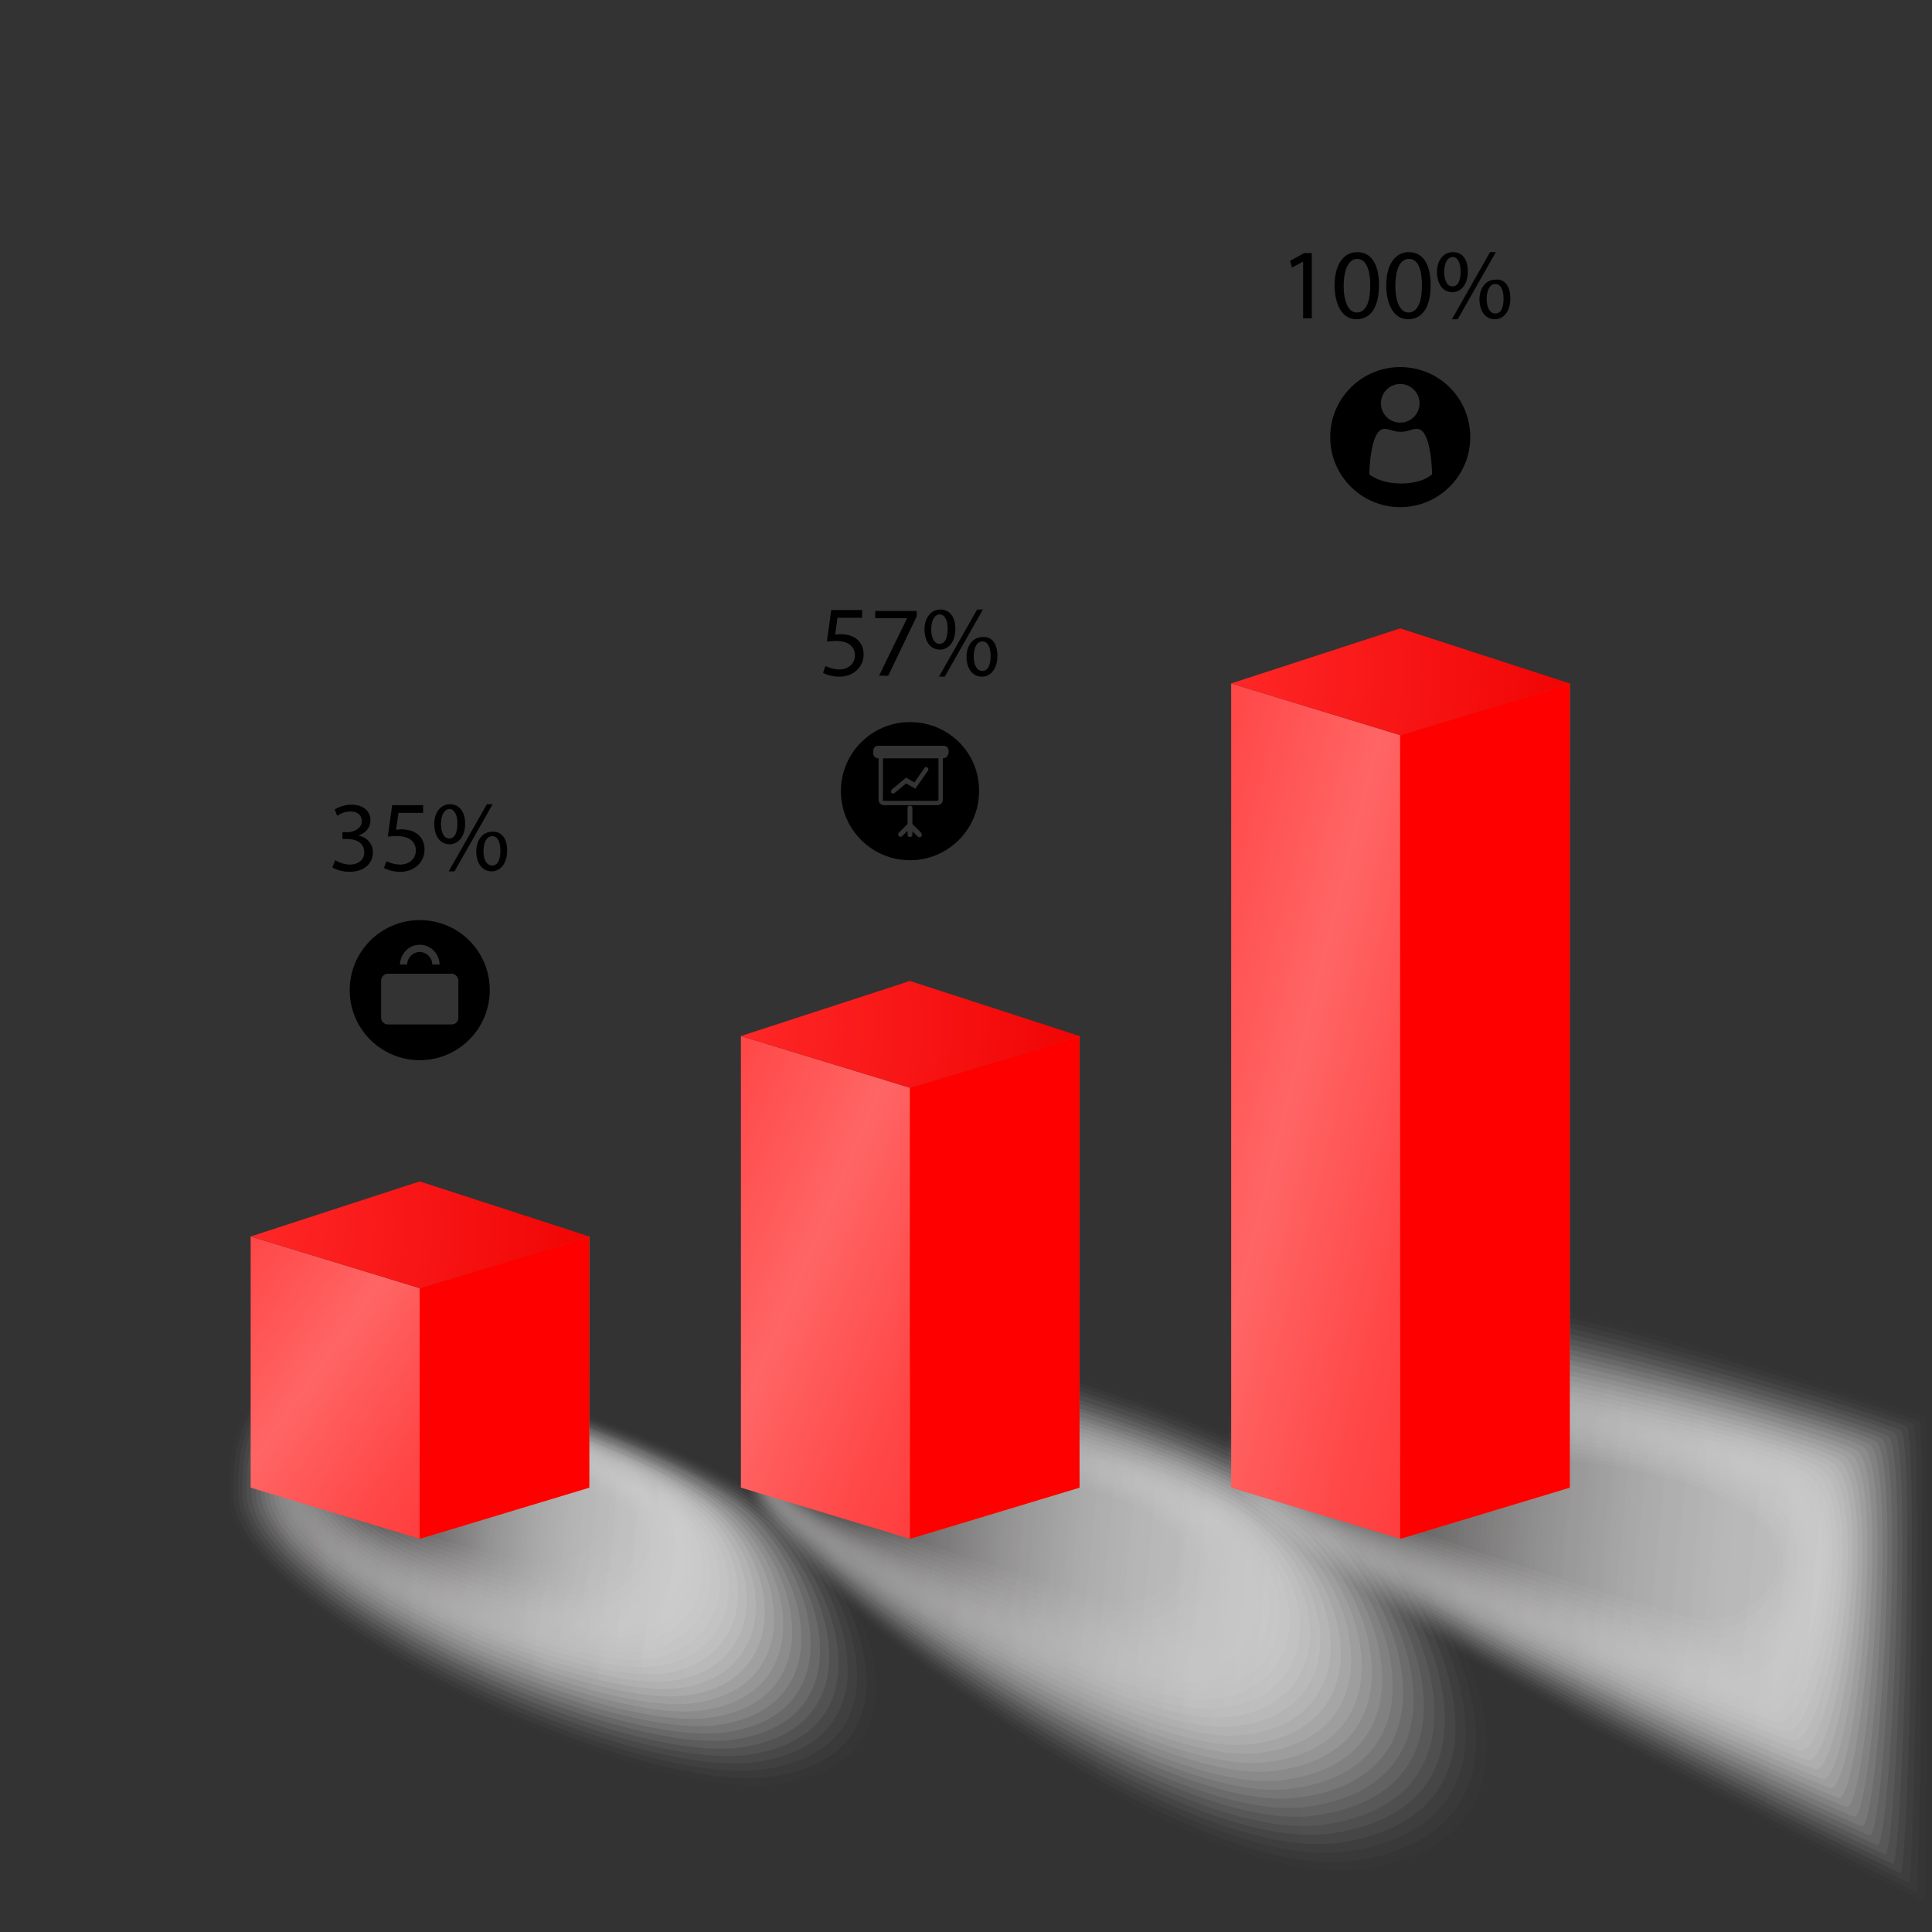 <svg width="435" height="435" viewBox="0 0 435 435" fill="none" xmlns="http://www.w3.org/2000/svg">
<rect x="0" y="0" width="435" height="435" fill="#333333" stroke="none"/>
<path opacity="0.011" d="M175.954 401.614C143.982 406.725 52.197 362.464 51.544 337.016C50.892 311.569 65.682 307.654 80.581 306.24C95.479 304.826 167.472 326.685 182.806 346.042C198.248 365.509 208.036 396.502 175.954 401.614Z" fill="url(#paint0_linear_35_26061)"/>
<path opacity="0.023" d="M174.104 399.983C142.892 404.876 53.282 361.811 52.521 336.908C51.76 312.004 66.115 308.089 80.796 306.784C95.586 305.479 165.73 326.685 181.064 345.716C196.506 364.748 205.315 395.089 174.104 399.983Z" fill="url(#paint1_linear_35_26061)"/>
<path opacity="0.034" d="M172.255 398.351C141.805 403.027 54.37 361.267 53.608 336.907C52.847 312.438 66.55 308.632 81.231 307.327C95.912 306.022 164.316 326.793 179.432 345.39C194.657 363.986 202.705 393.675 172.255 398.351Z" fill="url(#paint2_linear_35_26061)"/>
<path opacity="0.045" d="M170.405 396.719C140.825 401.178 55.347 360.723 54.586 336.798C53.825 312.873 66.984 309.067 81.556 307.871C96.129 306.566 162.684 326.793 177.8 345.063C192.916 363.224 199.985 392.26 170.405 396.719Z" fill="url(#paint3_linear_35_26061)"/>
<path opacity="0.056" d="M168.563 395.088C139.744 399.221 56.442 360.18 55.572 336.69C54.811 313.308 67.426 309.502 81.889 308.306C96.353 307.11 161.059 326.793 176.067 344.628C191.183 362.463 197.382 390.847 168.563 395.088Z" fill="url(#paint4_linear_35_26061)"/>
<path opacity="0.068" d="M166.708 393.457C138.76 397.372 57.523 359.527 56.653 336.69C55.783 313.744 67.963 310.155 82.318 308.959C96.673 307.762 159.64 326.902 174.538 344.411C189.437 361.702 194.657 389.434 166.708 393.457Z" fill="url(#paint5_linear_35_26061)"/>
<path opacity="0.079" d="M164.859 391.718C137.672 395.415 58.502 358.875 57.632 336.472C56.762 314.07 68.398 310.481 82.644 309.285C96.891 308.089 158.008 326.794 172.798 343.868C187.697 360.941 192.047 388.129 164.859 391.718Z" fill="url(#paint6_linear_35_26061)"/>
<path opacity="0.09" d="M163.011 390.086C136.585 393.566 59.59 358.331 58.72 336.363C57.85 314.504 68.942 310.916 83.08 309.828C97.217 308.741 156.486 326.793 171.276 343.432C185.849 360.179 189.329 386.714 163.011 390.086Z" fill="url(#paint7_linear_35_26061)"/>
<path opacity="0.102" d="M161.053 388.455C135.497 391.608 60.569 357.678 59.59 336.363C58.72 314.94 69.16 311.46 83.189 310.372C97.217 309.285 154.637 326.902 169.318 343.106C184.108 359.418 186.718 385.301 161.053 388.455Z" fill="url(#paint8_linear_35_26061)"/>
<path opacity="0.113" d="M159.21 386.824C134.415 389.76 61.553 357.135 60.574 336.255C59.595 315.375 69.6 311.895 83.52 310.917C97.44 309.829 153.12 326.903 167.693 342.78C182.374 358.658 184.005 383.888 159.21 386.824Z" fill="url(#paint9_linear_35_26061)"/>
<path opacity="0.124" d="M157.355 385.193C133.43 387.911 62.634 356.591 61.655 336.146C60.677 315.701 70.138 312.439 83.949 311.351C97.76 310.264 151.592 326.903 166.055 342.345C180.628 357.788 181.389 382.474 157.355 385.193Z" fill="url(#paint10_linear_35_26061)"/>
<path opacity="0.136" d="M155.508 383.561C132.344 386.062 63.723 356.047 62.636 336.146C61.657 316.245 70.575 312.982 84.277 312.004C97.98 311.025 149.962 327.011 164.426 342.127C178.889 357.026 178.672 381.06 155.508 383.561Z" fill="url(#paint11_linear_35_26061)"/>
<path opacity="0.147" d="M153.662 381.821C131.26 384.105 64.705 355.286 63.726 335.929C62.747 316.571 71.121 313.309 84.715 312.33C98.308 311.351 148.551 326.903 162.797 341.584C177.043 356.265 175.956 379.646 153.662 381.821Z" fill="url(#paint12_linear_35_26061)"/>
<path opacity="0.158" d="M151.809 380.19C130.277 382.148 65.788 354.743 64.701 335.82C63.613 316.898 71.552 313.744 85.037 312.874C98.522 312.004 146.916 326.903 161.162 341.258C175.299 355.504 173.342 378.233 151.809 380.19Z" fill="url(#paint13_linear_35_26061)"/>
<path opacity="0.169" d="M149.965 378.558C129.193 380.298 66.88 354.198 65.683 335.82C64.596 317.441 71.991 314.287 85.367 313.417C98.743 312.547 145.288 327.011 159.426 340.822C173.563 354.742 170.627 376.818 149.965 378.558Z" fill="url(#paint14_linear_35_26061)"/>
<path opacity="0.181" d="M148.006 376.927C128.104 378.449 67.748 353.654 66.661 335.711C65.573 317.876 72.316 314.722 85.692 313.961C98.959 313.091 143.656 327.011 157.793 340.496C171.822 353.981 168.016 375.404 148.006 376.927Z" fill="url(#paint15_linear_35_26061)"/>
<path opacity="0.192" d="M146.161 375.296C127.021 376.601 68.84 353.003 67.643 335.603C66.447 318.203 72.755 315.266 85.913 314.396C99.072 313.635 142.028 327.011 155.948 340.061C170.086 353.22 165.301 373.991 146.161 375.296Z" fill="url(#paint16_linear_35_26061)"/>
<path opacity="0.203" d="M144.306 373.665C125.927 374.753 69.812 352.459 68.724 335.603C67.528 318.746 73.292 315.81 86.342 315.049C99.392 314.288 140.499 327.12 154.419 339.844C168.231 352.459 162.684 372.578 144.306 373.665Z" fill="url(#paint17_linear_35_26061)"/>
<path opacity="0.214" d="M142.459 372.034C124.95 372.795 70.901 351.915 69.705 335.494C68.509 319.072 73.729 316.245 86.67 315.484C99.612 314.722 138.87 327.12 152.682 339.409C166.493 351.697 159.968 371.164 142.459 372.034Z" fill="url(#paint18_linear_35_26061)"/>
<path opacity="0.226" d="M140.607 370.294C123.86 370.838 71.986 351.263 70.79 335.385C69.594 319.508 74.27 316.68 87.102 316.028C99.935 315.375 137.454 327.12 151.156 339.083C164.75 350.937 157.355 369.75 140.607 370.294Z" fill="url(#paint19_linear_35_26061)"/>
<path opacity="0.237" d="M138.763 368.663C122.885 368.989 72.969 350.61 71.773 335.276C70.468 319.942 74.709 317.115 87.433 316.462C100.156 315.81 135.826 327.12 149.42 338.647C163.014 350.175 154.64 368.336 138.763 368.663Z" fill="url(#paint20_linear_35_26061)"/>
<path opacity="0.248" d="M136.914 367.031C121.798 367.14 74.057 350.066 72.752 335.167C71.447 320.268 75.035 317.55 87.759 317.006C100.374 316.353 134.195 327.12 147.789 338.212C161.274 349.413 152.03 366.922 136.914 367.031Z" fill="url(#paint21_linear_35_26061)"/>
<path opacity="0.26" d="M135.067 365.4C120.821 365.291 75.145 349.523 73.841 335.168C72.535 320.813 75.581 318.203 88.195 317.55C100.702 317.006 132.783 327.229 146.159 337.886C159.427 348.544 149.313 365.509 135.067 365.4Z" fill="url(#paint22_linear_35_26061)"/>
<path opacity="0.271" d="M133.107 363.769C119.622 363.334 76.122 348.87 74.708 335.059C73.403 321.139 75.905 318.638 88.302 318.094C100.7 317.55 130.932 327.229 144.308 337.56C157.685 347.783 146.701 364.095 133.107 363.769Z" fill="url(#paint23_linear_35_26061)"/>
<path opacity="0.282" d="M131.255 362.137C118.531 361.485 77.098 348.326 75.793 334.95C74.379 321.574 76.445 319.072 88.734 318.529C101.023 317.985 129.406 327.229 142.674 337.125C155.941 347.021 143.979 362.681 131.255 362.137Z" fill="url(#paint24_linear_35_26061)"/>
<path opacity="0.293" d="M129.414 360.397C117.56 359.527 78.192 347.674 76.779 334.841C75.365 322.009 76.887 319.507 89.067 319.072C101.247 318.637 127.782 327.229 140.941 336.799C154.209 346.26 141.267 361.267 129.414 360.397Z" fill="url(#paint25_linear_35_26061)"/>
<path opacity="0.305" d="M127.559 358.766C116.466 357.678 79.165 347.129 77.751 334.732C76.338 322.334 77.317 319.942 89.388 319.507C101.459 319.072 126.254 327.228 139.304 336.363C152.463 345.498 138.652 359.853 127.559 358.766Z" fill="url(#paint26_linear_35_26061)"/>
<path opacity="0.316" d="M125.716 357.135C115.493 355.83 80.258 346.477 78.844 334.624C77.431 322.77 77.757 320.377 89.828 320.051C101.791 319.616 124.737 327.228 137.678 336.037C150.62 344.737 135.938 358.549 125.716 357.135Z" fill="url(#paint27_linear_35_26061)"/>
<path opacity="0.327" d="M123.867 355.504C114.406 353.872 81.346 345.934 79.824 334.624C78.301 323.314 78.192 321.03 90.155 320.595C102.117 320.16 123.106 327.337 136.047 335.602C148.88 343.976 133.329 357.135 123.867 355.504Z" fill="url(#paint28_linear_35_26061)"/>
<path opacity="0.339" d="M122.015 353.872C113.315 352.024 82.321 345.39 80.907 334.515C79.385 323.64 78.733 321.465 90.586 321.139C102.331 320.812 121.689 327.337 134.412 335.276C147.136 343.215 130.606 355.721 122.015 353.872Z" fill="url(#paint29_linear_35_26061)"/>
<path opacity="0.35" d="M120.166 352.241C112.336 350.174 83.408 344.846 81.886 334.406C80.363 323.966 79.167 321.899 90.912 321.573C102.657 321.247 119.948 327.337 132.672 334.949C145.396 342.453 127.996 354.307 120.166 352.241Z" fill="url(#paint30_linear_35_26061)"/>
<path d="M94.5 346.477L56.438 334.949V278.399L94.5 290.036V346.477Z" fill="url(#paint31_linear_35_26061)"/>
<path d="M94.5 346.477L132.671 334.949V278.399L94.5 290.036V346.477Z" fill="url(#paint32_radial_35_26061)"/>
<path d="M94.5 346.477L132.671 334.949V278.399L94.5 290.036V346.477Z" fill="#FF0000"/>
<path d="M94.5 266.002L56.438 278.399L94.5 290.036L132.671 278.399L94.5 266.002Z" fill="url(#paint33_radial_35_26061)"/>
<path opacity="0.01" d="M307.326 420.863C265.783 427.497 174.868 353.764 168.561 337.343C162.253 320.922 179.762 303.195 198.576 301.455C217.39 299.715 296.016 323.749 315.917 348.979C335.927 374.1 348.868 414.229 307.326 420.863Z" fill="url(#paint34_linear_35_26061)"/>
<path opacity="0.019" d="M305.476 418.905C265.021 425.213 175.302 353.329 168.994 337.343C162.687 321.357 180.739 304.174 198.901 302.543C217.062 300.803 294.274 324.075 314.067 348.762C333.859 373.339 345.931 412.489 305.476 418.905Z" fill="url(#paint35_linear_35_26061)"/>
<path opacity="0.029" d="M303.522 416.839C264.046 422.821 175.632 352.894 169.325 337.234C163.017 321.574 181.505 305.044 199.122 303.413C216.631 301.782 292.43 324.184 312.222 348.327C331.797 372.469 342.999 410.858 303.522 416.839Z" fill="url(#paint36_linear_35_26061)"/>
<path opacity="0.039" d="M301.674 414.882C263.285 420.646 176.068 352.46 169.76 337.235C163.453 322.01 182.484 306.023 199.34 304.501C216.305 302.87 290.582 324.511 310.265 348.11C329.84 371.708 340.063 409.118 301.674 414.882Z" fill="url(#paint37_linear_35_26061)"/>
<path opacity="0.048" d="M299.714 412.815C262.413 418.252 176.392 352.024 170.084 337.125C163.777 322.226 183.243 306.892 199.556 305.37C215.868 303.847 288.839 324.619 308.306 347.674C327.772 370.946 337.016 407.486 299.714 412.815Z" fill="url(#paint38_linear_35_26061)"/>
<path opacity="0.058" d="M297.867 410.857C261.545 415.969 176.829 351.697 170.521 337.234C164.214 322.77 184.224 307.98 199.884 306.566C215.544 305.152 287.101 325.054 306.459 347.674C325.707 370.076 334.081 405.746 297.867 410.857Z" fill="url(#paint39_linear_35_26061)"/>
<path opacity="0.068" d="M295.909 408.792C260.674 413.577 177.154 351.154 170.847 337.126C164.539 322.988 184.984 308.851 199.992 307.437C214.999 306.023 285.143 325.163 304.392 347.239C323.64 369.316 331.144 404.007 295.909 408.792Z" fill="url(#paint40_linear_35_26061)"/>
<path opacity="0.077" d="M293.946 406.834C259.69 411.293 177.366 350.828 171.168 337.125C164.86 323.423 185.849 309.829 200.204 308.524C214.668 307.219 283.289 325.489 302.429 347.021C321.678 368.554 328.203 402.375 293.946 406.834Z" fill="url(#paint41_linear_35_26061)"/>
<path opacity="0.087" d="M292.098 404.767C258.93 408.9 177.802 350.284 171.603 337.016C165.296 323.64 186.72 310.699 200.531 309.394C214.342 308.089 281.55 325.597 300.581 346.586C319.612 367.684 325.267 400.635 292.098 404.767Z" fill="url(#paint42_linear_35_26061)"/>
<path opacity="0.097" d="M290.142 402.81C258.061 406.617 178.13 349.958 171.931 337.017C165.732 324.075 187.482 311.678 200.641 310.482C213.8 309.285 279.702 325.924 298.625 346.369C317.547 366.923 322.332 399.004 290.142 402.81Z" fill="url(#paint43_linear_35_26061)"/>
<path opacity="0.106" d="M288.291 400.853C257.189 404.442 178.563 349.632 172.364 337.017C166.165 324.402 188.459 312.657 200.965 311.46C213.471 310.264 277.96 326.033 296.774 346.152C315.479 366.162 319.285 397.264 288.291 400.853Z" fill="url(#paint44_linear_35_26061)"/>
<path opacity="0.116" d="M286.336 398.786C256.321 402.049 178.891 349.088 172.692 336.908C166.493 324.728 189.222 313.526 201.185 312.439C213.038 311.351 276.113 326.25 294.818 345.825C313.523 365.291 316.351 395.524 286.336 398.786Z" fill="url(#paint45_linear_35_26061)"/>
<path opacity="0.126" d="M284.486 396.829C255.559 399.766 179.325 348.762 173.126 336.908C166.927 325.054 190.2 314.506 201.51 313.418C212.82 312.331 274.372 326.468 292.969 345.499C311.456 364.531 313.414 393.893 284.486 396.829Z" fill="url(#paint46_linear_35_26061)"/>
<path opacity="0.136" d="M282.532 394.763C254.583 397.373 179.654 348.218 173.455 336.799C167.256 325.38 190.964 315.375 201.621 314.397C212.279 313.418 272.418 326.685 290.905 345.173C309.393 363.769 310.48 392.153 282.532 394.763Z" fill="url(#paint47_linear_35_26061)"/>
<path opacity="0.145" d="M280.574 392.806C253.712 395.089 179.98 347.892 173.781 336.799C167.582 325.707 191.834 316.354 201.839 315.484C211.844 314.506 270.677 327.012 288.947 344.956C307.326 363.008 307.544 390.522 280.574 392.806Z" fill="url(#paint48_linear_35_26061)"/>
<path opacity="0.155" d="M278.721 390.739C252.839 392.696 180.411 347.456 174.212 336.799C168.014 326.141 192.7 317.333 202.161 316.463C211.514 315.593 268.934 327.229 287.095 344.738C305.365 362.138 304.604 388.781 278.721 390.739Z" fill="url(#paint49_linear_35_26061)"/>
<path opacity="0.165" d="M276.764 388.782C251.969 390.413 180.738 347.022 174.539 336.799C168.341 326.577 193.571 318.312 202.271 317.551C211.079 316.681 266.977 327.556 285.138 344.521C303.299 361.377 301.559 387.151 276.764 388.782Z" fill="url(#paint50_linear_35_26061)"/>
<path opacity="0.174" d="M274.917 386.715C251.209 388.02 181.174 346.587 174.975 336.69C168.885 326.794 194.442 319.182 202.598 318.42C210.754 317.659 265.238 327.664 283.29 344.085C301.234 360.615 298.624 385.41 274.917 386.715Z" fill="url(#paint51_linear_35_26061)"/>
<path opacity="0.184" d="M272.961 384.757C250.232 385.845 181.502 346.151 175.303 336.69C169.213 327.229 195.313 320.16 202.817 319.507C210.321 318.855 263.391 327.99 281.335 343.867C299.17 359.745 295.69 383.67 272.961 384.757Z" fill="url(#paint52_linear_35_26061)"/>
<path opacity="0.194" d="M271.11 382.691C249.469 383.452 181.827 345.716 175.737 336.581C169.647 327.446 196.182 321.03 203.033 320.377C209.884 319.725 261.649 328.098 279.375 343.432C297.21 358.983 292.752 382.038 271.11 382.691Z" fill="url(#paint53_linear_35_26061)"/>
<path opacity="0.203" d="M269.156 380.734C248.493 381.169 182.156 345.39 176.066 336.581C169.976 327.881 197.054 322.009 203.253 321.465C209.561 320.921 259.803 328.425 277.421 343.324C295.147 358.223 289.818 380.299 269.156 380.734Z" fill="url(#paint54_linear_35_26061)"/>
<path opacity="0.213" d="M267.306 378.777C247.731 378.886 182.59 344.956 176.5 336.582C170.41 328.208 197.923 322.988 203.578 322.444C209.233 321.901 258.062 328.643 275.571 342.998C293.079 357.353 286.881 378.668 267.306 378.777Z" fill="url(#paint55_linear_35_26061)"/>
<path opacity="0.223" d="M265.347 376.71C246.859 376.493 182.914 344.52 176.824 336.473C170.734 328.534 198.683 323.858 203.794 323.423C208.797 322.988 256.212 328.86 273.612 342.672C291.012 356.592 283.834 376.928 265.347 376.71Z" fill="url(#paint56_linear_35_26061)"/>
<path opacity="0.232" d="M263.393 374.753C245.884 374.209 183.244 344.085 177.154 336.473C171.064 328.86 199.557 324.836 203.907 324.401C208.257 323.966 254.258 329.078 271.658 342.345C289.058 355.83 280.902 375.188 263.393 374.753Z" fill="url(#paint57_linear_35_26061)"/>
<path opacity="0.242" d="M261.544 372.686C245.123 371.816 183.679 343.65 177.589 336.472C171.499 329.295 200.427 325.815 204.233 325.488C208.039 325.162 252.627 329.295 269.809 342.236C286.992 354.96 277.965 373.556 261.544 372.686Z" fill="url(#paint58_linear_35_26061)"/>
<path opacity="0.252" d="M259.583 370.729C244.141 369.641 184.002 343.324 177.912 336.472C171.822 329.621 201.293 326.794 204.447 326.467C207.601 326.141 250.775 329.512 267.848 341.91C284.922 354.199 275.026 371.816 259.583 370.729Z" fill="url(#paint59_linear_35_26061)"/>
<path opacity="0.261" d="M257.734 368.662C243.379 367.249 184.436 342.78 178.346 336.364C172.365 329.947 202.162 327.664 204.664 327.446C207.165 327.229 248.925 329.73 265.89 341.584C282.855 353.437 272.089 370.185 257.734 368.662Z" fill="url(#paint60_linear_35_26061)"/>
<path opacity="0.271" d="M255.782 366.705C242.514 364.965 184.768 342.454 178.678 336.364C172.697 330.274 203.038 328.643 204.887 328.425C206.736 328.208 247.082 329.948 263.938 341.258C280.903 352.568 269.158 368.445 255.782 366.705Z" fill="url(#paint61_linear_35_26061)"/>
<path opacity="0.281" d="M253.927 364.639C241.638 362.573 185.197 341.911 179.216 336.256C173.234 330.601 204.011 329.513 205.316 329.404C206.621 329.296 245.444 330.166 262.192 340.932C278.831 351.807 266.216 366.706 253.927 364.639Z" fill="url(#paint62_linear_35_26061)"/>
<path opacity="0.29" d="M251.975 362.681C240.774 360.288 185.529 341.583 179.548 336.255C173.567 330.926 204.887 330.491 205.43 330.382C206.083 330.273 243.602 330.382 260.132 340.713C276.77 351.045 263.177 365.073 251.975 362.681Z" fill="url(#paint63_linear_35_26061)"/>
<path opacity="0.3" d="M250.12 360.724C239.898 358.005 185.958 341.257 179.977 336.255C173.995 331.361 205.75 331.47 205.75 331.47C205.75 331.47 241.855 330.709 258.385 340.496C274.698 350.175 260.234 363.334 250.12 360.724Z" fill="url(#paint64_linear_35_26061)"/>
<path d="M204.883 346.477L166.82 334.95V233.269L204.883 244.905V346.477Z" fill="url(#paint65_linear_35_26061)"/>
<path d="M204.883 346.477L243.054 334.95V233.269L204.883 244.905V346.477Z" fill="url(#paint66_radial_35_26061)"/>
<path d="M204.883 346.477L243.054 334.95V233.269L204.883 244.905V346.477Z" fill="#FF0000"/>
<path d="M204.883 220.871L166.82 233.269L204.883 244.905L243.054 233.269L204.883 220.871Z" fill="url(#paint67_radial_35_26061)"/>
<path opacity="0.01" d="M433.256 428.148C432.821 428.04 285.682 355.503 277.634 334.841C269.587 314.178 291.772 291.776 315.588 289.601C339.296 287.426 432.929 318.963 433.582 319.289C434.234 319.724 433.691 428.257 433.256 428.148Z" fill="url(#paint68_linear_35_26061)"/>
<path opacity="0.019" d="M431.517 426.082C430.647 425.865 286.227 355.069 278.18 334.841C270.132 314.614 292.97 292.972 315.916 290.906C338.862 288.731 430.865 319.181 432.17 320.051C433.475 320.704 432.278 426.3 431.517 426.082Z" fill="url(#paint69_linear_35_26061)"/>
<path opacity="0.029" d="M429.78 423.907C428.583 423.581 286.665 354.525 278.726 334.732C270.678 315.048 294.168 294.168 316.245 292.102C338.43 290.036 428.801 319.398 430.758 320.595C432.716 321.791 430.976 424.233 429.78 423.907Z" fill="url(#paint70_linear_35_26061)"/>
<path opacity="0.039" d="M427.929 421.732C426.297 421.297 286.989 353.872 279.05 334.623C271.111 315.375 295.036 295.256 316.46 293.298C337.775 291.341 426.624 319.616 429.234 321.138C431.952 322.769 429.669 422.167 427.929 421.732Z" fill="url(#paint71_linear_35_26061)"/>
<path opacity="0.048" d="M426.193 419.666C424.127 419.122 287.537 353.437 279.598 334.732C271.66 316.027 296.237 296.561 316.791 294.712C337.345 292.755 424.562 319.942 427.933 322.008C431.305 323.857 428.26 420.21 426.193 419.666Z" fill="url(#paint72_linear_35_26061)"/>
<path opacity="0.058" d="M424.45 417.491C421.949 416.838 287.969 352.893 280.031 334.623C272.092 316.353 297.322 297.757 317.114 295.908C336.907 294.059 422.493 320.159 426.517 322.552C430.541 324.944 426.952 418.143 424.45 417.491Z" fill="url(#paint73_linear_35_26061)"/>
<path opacity="0.068" d="M422.706 415.425C419.77 414.664 288.509 352.35 280.57 334.624C272.631 316.789 298.405 298.954 317.436 297.214C336.468 295.474 420.423 320.486 425.099 323.314C429.775 325.924 425.643 416.186 422.706 415.425Z" fill="url(#paint74_linear_35_26061)"/>
<path opacity="0.077" d="M420.973 413.25C417.711 412.38 288.951 351.807 281.012 334.515C273.073 317.224 299.499 300.042 317.661 298.41C335.822 296.67 418.254 320.704 423.583 323.858C429.021 327.012 424.236 414.12 420.973 413.25Z" fill="url(#paint75_linear_35_26061)"/>
<path opacity="0.087" d="M419.226 411.184C415.528 410.205 289.378 351.371 281.548 334.515C273.609 317.659 300.688 301.346 318.088 299.715C335.488 298.084 416.29 320.921 422.271 324.51C428.252 328.099 422.923 412.163 419.226 411.184Z" fill="url(#paint76_linear_35_26061)"/>
<path opacity="0.097" d="M417.491 409.009C413.358 407.921 289.927 350.827 281.988 334.406C274.049 318.094 301.672 302.434 318.311 300.911C334.949 299.389 414.119 321.139 420.862 325.162C427.496 329.077 421.623 410.096 417.491 409.009Z" fill="url(#paint77_linear_35_26061)"/>
<path opacity="0.106" d="M415.746 406.833C411.179 405.637 290.357 350.174 282.527 334.297C274.697 318.419 302.864 303.521 318.632 302.107C334.51 300.584 412.049 321.356 419.444 325.706C426.73 330.164 420.314 408.029 415.746 406.833Z" fill="url(#paint78_linear_35_26061)"/>
<path opacity="0.116" d="M413.903 404.767C408.901 403.462 290.689 349.739 282.859 334.406C275.029 319.072 303.739 304.934 318.856 303.521C333.863 302.107 409.879 321.791 417.927 326.467C425.974 331.143 418.906 406.072 413.903 404.767Z" fill="url(#paint79_linear_35_26061)"/>
<path opacity="0.126" d="M412.159 402.592C406.722 401.178 291.229 349.196 283.399 334.297C275.569 319.398 304.932 306.022 319.178 304.717C333.424 303.412 407.809 321.9 416.509 327.12C425.209 332.231 417.597 404.006 412.159 402.592Z" fill="url(#paint80_linear_35_26061)"/>
<path opacity="0.136" d="M410.423 400.526C404.659 399.004 291.668 348.652 283.838 334.297C276.008 319.834 306.023 307.219 319.399 306.022C332.884 304.717 405.638 322.226 414.99 327.772C424.561 333.319 416.295 402.049 410.423 400.526Z" fill="url(#paint81_linear_35_26061)"/>
<path opacity="0.145" d="M408.684 398.351C402.485 396.72 292.104 348.108 284.383 334.188C276.553 320.268 307.111 308.415 319.835 307.218C332.45 306.022 403.681 322.443 413.686 328.425C423.8 334.297 414.882 399.982 408.684 398.351Z" fill="url(#paint82_linear_35_26061)"/>
<path opacity="0.155" d="M406.941 396.284C400.307 394.544 292.645 347.673 284.815 334.188C276.985 320.703 308.196 309.611 320.05 308.523C331.904 307.436 401.504 322.661 412.27 329.077C423.036 335.384 413.575 398.024 406.941 396.284Z" fill="url(#paint83_linear_35_26061)"/>
<path opacity="0.165" d="M405.203 394.11C398.134 392.261 293.082 347.13 285.361 334.08C277.639 321.139 309.394 310.808 320.378 309.72C331.471 308.633 399.439 322.879 410.858 329.621C422.277 336.473 412.272 395.959 405.203 394.11Z" fill="url(#paint84_linear_35_26061)"/>
<path opacity="0.174" d="M403.457 391.935C395.953 389.977 293.62 346.477 285.79 333.971C278.068 321.465 310.367 311.895 320.698 310.916C331.03 309.937 397.367 323.096 409.438 330.273C421.51 337.451 410.852 394.001 403.457 391.935Z" fill="url(#paint85_linear_35_26061)"/>
<path opacity="0.184" d="M401.717 389.869C393.887 387.803 294.055 346.043 286.333 333.971C278.612 322.009 311.563 313.091 321.025 312.221C330.486 311.351 395.301 323.423 408.025 330.926C420.748 338.539 409.547 391.935 401.717 389.869Z" fill="url(#paint86_linear_35_26061)"/>
<path opacity="0.194" d="M399.871 387.694C391.606 385.519 294.383 345.499 286.662 333.971C278.941 322.444 312.436 314.396 321.244 313.526C329.944 312.765 393.128 323.64 406.504 331.579C419.881 339.517 408.244 389.869 399.871 387.694Z" fill="url(#paint87_linear_35_26061)"/>
<path opacity="0.203" d="M398.132 385.627C389.432 383.343 294.928 344.954 287.207 333.97C279.485 322.878 313.633 315.592 321.572 314.83C329.51 314.069 391.063 323.965 405.2 332.339C419.229 340.604 406.831 387.91 398.132 385.627Z" fill="url(#paint88_linear_35_26061)"/>
<path opacity="0.213" d="M396.392 383.452C387.257 381.06 295.364 344.411 287.642 333.862C279.921 323.314 314.721 316.68 321.79 316.027C328.859 315.375 388.889 324.184 403.679 332.884C418.469 341.692 405.527 385.845 396.392 383.452Z" fill="url(#paint89_linear_35_26061)"/>
<path opacity="0.223" d="M394.649 381.386C385.079 378.885 295.795 343.976 288.183 333.862C280.462 323.748 315.805 317.985 322.222 317.332C328.529 316.788 386.928 324.401 402.37 333.645C417.813 342.671 404.219 383.887 394.649 381.386Z" fill="url(#paint90_linear_35_26061)"/>
<path opacity="0.232" d="M392.909 379.211C382.904 376.601 296.339 343.323 288.618 333.753C281.005 324.183 316.893 319.072 322.439 318.528C327.985 317.984 384.753 324.618 400.848 334.188C417.051 343.758 402.805 381.821 392.909 379.211Z" fill="url(#paint91_linear_35_26061)"/>
<path opacity="0.242" d="M391.172 377.036C380.841 374.317 296.777 342.78 289.164 333.645C281.552 324.51 318.092 320.16 322.768 319.725C327.553 319.29 382.689 324.836 399.437 334.732C416.293 344.846 401.503 379.864 391.172 377.036Z" fill="url(#paint92_linear_35_26061)"/>
<path opacity="0.252" d="M389.43 374.97C378.663 372.143 297.318 342.345 289.597 333.645C281.985 325.054 319.068 321.465 323.092 321.03C327.007 320.704 380.621 325.163 398.13 335.494C415.53 345.825 400.196 377.798 389.43 374.97Z" fill="url(#paint93_linear_35_26061)"/>
<path opacity="0.261" d="M387.693 372.795C376.492 369.859 297.757 341.801 290.145 333.645C282.532 325.489 320.268 322.661 323.422 322.335C326.576 322.009 378.558 325.38 396.72 336.146C414.772 346.912 398.786 375.731 387.693 372.795Z" fill="url(#paint94_linear_35_26061)"/>
<path opacity="0.271" d="M385.84 370.728C374.204 367.683 298.079 341.257 290.466 333.645C282.854 325.923 321.242 323.857 323.526 323.64C325.919 323.422 376.27 325.706 395.084 336.798C414.006 347.891 397.476 373.773 385.84 370.728Z" fill="url(#paint95_linear_35_26061)"/>
<path opacity="0.281" d="M384.107 368.554C372.036 365.4 298.629 340.714 291.017 333.536C283.404 326.359 322.337 325.054 323.968 324.836C325.599 324.728 374.319 325.924 393.786 337.451C413.252 348.979 396.178 371.708 384.107 368.554Z" fill="url(#paint96_linear_35_26061)"/>
<path opacity="0.29" d="M382.363 366.487C369.966 363.225 299.061 340.278 291.448 333.536C283.836 326.793 323.421 326.25 324.182 326.141C324.943 326.032 372.141 326.141 392.26 338.103C412.487 350.066 394.87 369.75 382.363 366.487Z" fill="url(#paint97_linear_35_26061)"/>
<path opacity="0.3" d="M380.623 364.313C367.791 360.941 299.496 339.626 291.992 333.428C284.488 327.229 324.508 327.338 324.508 327.338C324.508 327.338 370.074 326.359 390.954 338.756C411.834 351.045 393.456 367.684 380.623 364.313Z" fill="url(#paint98_linear_35_26061)"/>
<path d="M315.266 346.477L277.203 334.95V153.881L315.266 165.517V346.477Z" fill="url(#paint99_linear_35_26061)"/>
<path d="M315.266 346.477L353.437 334.95V153.881L315.266 165.517V346.477Z" fill="url(#paint100_radial_35_26061)"/>
<path d="M315.266 346.477L353.437 334.95V153.881L315.266 165.517V346.477Z" fill="#FF0000"/>
<path d="M315.266 141.483L277.203 153.881L315.266 165.517L353.437 153.881L315.266 141.483Z" fill="url(#paint101_radial_35_26061)"/>
<path d="M75.473 193.684C76.017 194.01 77.322 194.663 78.735 194.663C81.237 194.663 82.107 193.031 81.998 191.835C81.998 189.769 80.149 188.899 78.192 188.899H77.104V187.376H78.192C79.605 187.376 81.454 186.615 81.454 184.875C81.454 183.679 80.693 182.7 78.844 182.7C77.648 182.7 76.56 183.244 75.908 183.679L75.364 182.265C76.125 181.721 77.648 181.178 79.17 181.178C82.107 181.178 83.412 182.918 83.412 184.658C83.412 186.18 82.542 187.485 80.693 188.138C82.542 188.464 83.955 189.878 83.955 191.944C83.955 194.336 82.107 196.294 78.627 196.294C76.995 196.294 75.582 195.75 74.82 195.315L75.473 193.684Z" fill="black"/>
<path d="M95.262 183.026H89.716L89.172 186.832C89.498 186.832 89.824 186.724 90.368 186.724C91.456 186.724 92.652 186.941 93.522 187.485C94.718 188.137 95.588 189.442 95.588 191.291C95.588 194.119 93.304 196.294 90.151 196.294C88.519 196.294 87.214 195.859 86.453 195.424L86.997 193.901C87.649 194.227 88.846 194.662 90.151 194.662C91.999 194.662 93.631 193.466 93.631 191.509C93.631 189.66 92.326 188.246 89.389 188.246C88.519 188.246 87.867 188.355 87.323 188.355L88.302 181.286H95.262V183.026Z" fill="black"/>
<path d="M104.726 185.418C104.726 188.463 103.094 190.095 101.246 190.095C99.397 190.095 97.874 188.681 97.766 185.636C97.766 182.7 99.397 181.068 101.354 181.068C103.312 181.068 104.726 182.7 104.726 185.418ZM99.288 185.527C99.288 187.376 99.941 188.79 101.137 188.79C102.442 188.79 102.986 187.376 102.986 185.418C102.986 183.678 102.442 182.156 101.137 182.156C99.941 182.265 99.288 183.678 99.288 185.527ZM101.028 196.185L109.619 181.068H110.924L102.333 196.185H101.028ZM114.187 191.508C114.187 194.553 112.556 196.185 110.707 196.185C108.858 196.185 107.336 194.771 107.227 191.835C107.227 188.898 108.858 187.267 110.816 187.267C112.882 187.158 114.187 188.681 114.187 191.508ZM108.858 191.617C108.858 193.466 109.511 194.88 110.816 194.88C112.121 194.88 112.664 193.466 112.664 191.508C112.664 189.768 112.121 188.246 110.816 188.246C109.511 188.355 108.858 189.768 108.858 191.617Z" fill="black"/>
<path d="M194.121 139.091H188.575L188.031 142.897C188.357 142.897 188.684 142.788 189.228 142.788C190.315 142.788 191.511 143.006 192.381 143.549C193.577 144.202 194.447 145.507 194.447 147.356C194.447 150.183 192.164 152.358 189.01 152.358C187.379 152.358 186.074 151.923 185.312 151.488L185.856 149.966C186.509 150.292 187.705 150.727 189.01 150.727C190.859 150.727 192.49 149.531 192.49 147.573C192.49 145.724 191.185 144.311 188.249 144.311C187.379 144.311 186.726 144.419 186.183 144.419L187.161 137.351H194.121V139.091Z" fill="black"/>
<path d="M206.407 137.46V138.765L199.991 152.141H197.925L204.232 139.2H197.055V137.569H206.407V137.46Z" fill="black"/>
<path d="M215.108 141.592C215.108 144.637 213.477 146.268 211.628 146.268C209.78 146.268 208.257 144.855 208.148 141.81C208.148 138.873 209.78 137.242 211.737 137.242C213.695 137.242 215.108 138.765 215.108 141.592ZM209.671 141.701C209.671 143.55 210.323 144.963 211.52 144.963C212.825 144.963 213.368 143.55 213.368 141.592C213.368 139.852 212.825 138.33 211.52 138.33C210.323 138.438 209.671 139.852 209.671 141.701ZM211.411 152.358L220.002 137.242H221.307L212.716 152.358H211.411ZM224.57 147.682C224.57 150.727 222.938 152.358 221.09 152.358C219.241 152.358 217.718 150.945 217.61 148.008C217.61 145.072 219.241 143.441 221.198 143.441C223.265 143.223 224.57 144.855 224.57 147.682ZM219.241 147.791C219.241 149.64 219.893 151.053 221.198 151.053C222.503 151.053 223.047 149.64 223.047 147.682C223.047 145.942 222.503 144.42 221.198 144.42C219.893 144.42 219.241 145.942 219.241 147.791Z" fill="black"/>
<path d="M293.514 58.834L290.904 60.248L290.469 58.725L293.623 56.985H295.363V71.667H293.405V58.834H293.514Z" fill="black"/>
<path d="M310.482 64.163C310.482 69.165 308.633 71.884 305.37 71.884C302.543 71.884 300.585 69.165 300.477 64.38C300.477 59.486 302.543 56.768 305.588 56.768C308.742 56.768 310.482 59.486 310.482 64.163ZM302.543 64.38C302.543 68.186 303.739 70.361 305.479 70.361C307.545 70.361 308.524 67.969 308.524 64.271C308.524 60.683 307.545 58.29 305.588 58.29C303.848 58.29 302.543 60.356 302.543 64.38Z" fill="black"/>
<path d="M322.114 64.163C322.114 69.165 320.266 71.884 317.003 71.884C314.176 71.884 312.218 69.165 312.109 64.38C312.109 59.486 314.176 56.768 317.221 56.768C320.374 56.768 322.114 59.486 322.114 64.163ZM314.176 64.38C314.176 68.186 315.372 70.361 317.112 70.361C319.178 70.361 320.157 67.969 320.157 64.271C320.157 60.683 319.287 58.29 317.221 58.29C315.372 58.29 314.176 60.356 314.176 64.38Z" fill="black"/>
<path d="M330.491 61.118C330.491 64.163 328.86 65.794 327.011 65.794C325.163 65.794 323.64 64.38 323.531 61.335C323.531 58.399 325.162 56.768 327.12 56.768C329.186 56.768 330.491 58.29 330.491 61.118ZM325.162 61.226C325.162 63.075 325.815 64.489 327.011 64.489C328.316 64.489 328.86 63.075 328.86 61.118C328.86 59.378 328.316 57.855 327.011 57.855C325.815 57.964 325.162 59.378 325.162 61.226ZM326.902 71.884L335.494 56.768H336.799L328.207 71.884H326.902ZM340.061 67.208C340.061 70.253 338.43 71.884 336.581 71.884C334.732 71.884 333.21 70.47 333.101 67.534C333.101 64.598 334.732 62.966 336.69 62.966C338.756 62.749 340.061 64.38 340.061 67.208ZM334.732 67.316C334.732 69.165 335.385 70.579 336.69 70.579C337.995 70.579 338.539 69.165 338.539 67.208C338.539 65.468 337.995 63.945 336.69 63.945C335.385 63.945 334.732 65.468 334.732 67.316Z" fill="black"/>
<path d="M94.503 207.169C85.803 207.169 78.734 214.238 78.734 222.938C78.734 231.638 85.803 238.706 94.503 238.706C103.203 238.706 110.272 231.638 110.272 222.938C110.272 214.238 103.312 207.169 94.503 207.169ZM94.503 212.715C96.896 212.715 98.962 214.673 98.962 217.174H97.331C97.331 215.651 96.026 214.346 94.503 214.346C92.981 214.346 91.676 215.651 91.676 217.174H90.044C90.153 214.673 92.111 212.715 94.503 212.715ZM103.203 229.136C103.203 230.006 102.551 230.659 101.681 230.659H87.326C86.564 230.659 85.803 230.006 85.803 229.136V220.763C85.803 220.001 86.456 219.24 87.326 219.24H101.681C102.442 219.24 103.203 219.893 103.203 220.763V229.136Z" fill="black"/>
<path d="M198.688 179.981C198.688 180.09 198.796 180.307 199.014 180.307H210.976C211.085 180.307 211.303 180.199 211.303 179.981V170.737H198.796V179.981H198.688ZM200.862 177.697L204.016 175.087L205.865 176.175L208.149 172.912C208.257 172.695 208.584 172.586 208.801 172.804C209.019 173.021 209.128 173.347 208.91 173.565L206.083 177.589L204.016 176.392L201.406 178.567C201.297 178.676 201.189 178.676 201.08 178.676C200.971 178.676 200.754 178.567 200.645 178.459C200.645 178.132 200.645 177.806 200.862 177.697Z" fill="black"/>
<path d="M204.887 162.581C196.296 162.581 189.336 169.541 189.336 178.132C189.336 186.724 196.296 193.684 204.887 193.684C213.478 193.684 220.438 186.724 220.438 178.132C220.547 169.541 213.587 162.581 204.887 162.581ZM207.388 188.355C207.171 188.572 206.845 188.572 206.627 188.355L205.431 187.159V187.92C205.431 188.246 205.213 188.464 204.887 188.464C204.561 188.464 204.343 188.246 204.343 187.92V187.05L203.147 188.246C202.93 188.464 202.603 188.464 202.386 188.246C202.168 188.029 202.168 187.702 202.386 187.485L204.343 185.527V181.939C204.343 181.612 204.561 181.395 204.887 181.395C205.213 181.395 205.431 181.612 205.431 181.939V185.527L207.388 187.485C207.606 187.92 207.606 188.246 207.388 188.355ZM213.478 169.65C213.478 170.302 212.935 170.737 212.391 170.737H212.282V180.09C212.282 180.742 211.738 181.286 211.086 181.286H199.015C198.362 181.286 197.818 180.742 197.818 180.09V170.737H197.71C197.057 170.737 196.622 170.194 196.622 169.65V168.997C196.622 168.345 197.166 167.91 197.71 167.91H212.5C213.152 167.91 213.587 168.454 213.587 168.997V169.65H213.478Z" fill="black"/>
<path d="M315.269 82.65C306.569 82.65 299.5 89.719 299.5 98.419C299.5 107.119 306.569 114.188 315.269 114.188C323.969 114.188 331.038 107.119 331.038 98.419C331.038 89.719 324.078 82.65 315.269 82.65ZM315.269 86.457C317.661 86.457 319.619 88.414 319.619 90.807C319.619 93.199 317.661 95.157 315.269 95.157C312.876 95.157 310.919 93.199 310.919 90.807C310.919 88.414 312.876 86.457 315.269 86.457ZM315.486 108.859C310.593 108.859 308.309 106.793 308.309 106.793C308.309 106.793 308.418 96.57 311.68 96.57C313.203 96.57 313.529 97.223 315.378 97.223C317.226 97.223 317.553 96.57 319.075 96.57C322.338 96.57 322.446 106.793 322.446 106.793C322.446 106.793 320.38 108.859 315.486 108.859Z" fill="black"/>
<defs>
<linearGradient id="paint0_linear_35_26061" x1="50.624" y1="346.673" x2="200.954" y2="361.656" gradientUnits="userSpaceOnUse">
<stop stop-color="#F8F7F7"/>
<stop offset="0.111" stop-color="#F9F8F8"/>
<stop offset="1" stop-color="#FDFDFD"/>
</linearGradient>
<linearGradient id="paint1_linear_35_26061" x1="51.645" y1="346.256" x2="198.73" y2="360.916" gradientUnits="userSpaceOnUse">
<stop stop-color="#F0F0F0"/>
<stop offset="0.335" stop-color="#F5F5F5"/>
<stop offset="1" stop-color="#FAFAFA"/>
</linearGradient>
<linearGradient id="paint2_linear_35_26061" x1="52.667" y1="345.839" x2="196.512" y2="360.175" gradientUnits="userSpaceOnUse">
<stop stop-color="#E9E8E8"/>
<stop offset="0.491" stop-color="#F3F3F3"/>
<stop offset="1" stop-color="#F8F8F8"/>
</linearGradient>
<linearGradient id="paint3_linear_35_26061" x1="53.688" y1="345.421" x2="194.298" y2="359.436" gradientUnits="userSpaceOnUse">
<stop stop-color="#E1E1E1"/>
<stop offset="0.054" stop-color="#E3E3E3"/>
<stop offset="0.564" stop-color="#F1F1F1"/>
<stop offset="1" stop-color="#F6F6F6"/>
</linearGradient>
<linearGradient id="paint4_linear_35_26061" x1="54.716" y1="345.005" x2="192.097" y2="358.697" gradientUnits="userSpaceOnUse">
<stop stop-color="#DAD9D9"/>
<stop offset="0.18" stop-color="#E2E1E1"/>
<stop offset="0.622" stop-color="#EFEFEF"/>
<stop offset="1" stop-color="#F4F4F4"/>
</linearGradient>
<linearGradient id="paint5_linear_35_26061" x1="55.73" y1="344.588" x2="189.887" y2="357.959" gradientUnits="userSpaceOnUse">
<stop stop-color="#D3D2D2"/>
<stop offset="0.242" stop-color="#DFDEDE"/>
<stop offset="0.65" stop-color="#ECECEC"/>
<stop offset="1" stop-color="#F1F1F1"/>
</linearGradient>
<linearGradient id="paint6_linear_35_26061" x1="56.749" y1="344.171" x2="187.689" y2="357.221" gradientUnits="userSpaceOnUse">
<stop stop-color="#CBCACA"/>
<stop offset="0.315" stop-color="#DCDCDC"/>
<stop offset="0.684" stop-color="#EAEAEA"/>
<stop offset="1" stop-color="#EFEFEF"/>
</linearGradient>
<linearGradient id="paint7_linear_35_26061" x1="57.769" y1="343.754" x2="185.499" y2="356.484" gradientUnits="userSpaceOnUse">
<stop stop-color="#C4C3C3"/>
<stop offset="0.362" stop-color="#DADADA"/>
<stop offset="0.706" stop-color="#E8E8E8"/>
<stop offset="1" stop-color="#EDEDED"/>
</linearGradient>
<linearGradient id="paint8_linear_35_26061" x1="58.786" y1="343.337" x2="183.314" y2="355.749" gradientUnits="userSpaceOnUse">
<stop stop-color="#BDBBBB"/>
<stop offset="0.056" stop-color="#C1C0C0"/>
<stop offset="0.401" stop-color="#D8D7D7"/>
<stop offset="0.724" stop-color="#E5E5E5"/>
<stop offset="1" stop-color="#EAEAEA"/>
</linearGradient>
<linearGradient id="paint9_linear_35_26061" x1="59.808" y1="342.92" x2="181.142" y2="355.013" gradientUnits="userSpaceOnUse">
<stop stop-color="#B5B4B4"/>
<stop offset="0.109" stop-color="#BEBEBE"/>
<stop offset="0.435" stop-color="#D5D5D5"/>
<stop offset="0.74" stop-color="#E3E3E3"/>
<stop offset="1" stop-color="#E8E8E8"/>
</linearGradient>
<linearGradient id="paint10_linear_35_26061" x1="60.818" y1="342.503" x2="178.966" y2="354.279" gradientUnits="userSpaceOnUse">
<stop stop-color="#AEACAC"/>
<stop offset="0.162" stop-color="#BDBCBC"/>
<stop offset="0.469" stop-color="#D4D3D3"/>
<stop offset="0.755" stop-color="#E1E1E1"/>
<stop offset="1" stop-color="#E6E6E6"/>
</linearGradient>
<linearGradient id="paint11_linear_35_26061" x1="61.833" y1="342.086" x2="176.806" y2="353.545" gradientUnits="userSpaceOnUse">
<stop stop-color="#A6A5A5"/>
<stop offset="0.201" stop-color="#BABABA"/>
<stop offset="0.493" stop-color="#D1D1D1"/>
<stop offset="0.766" stop-color="#DFDFDF"/>
<stop offset="1" stop-color="#E4E4E4"/>
</linearGradient>
<linearGradient id="paint12_linear_35_26061" x1="62.848" y1="341.67" x2="174.656" y2="352.813" gradientUnits="userSpaceOnUse">
<stop stop-color="#9F9D9D"/>
<stop offset="0.235" stop-color="#B8B7B7"/>
<stop offset="0.514" stop-color="#CECECE"/>
<stop offset="0.776" stop-color="#DCDCDC"/>
<stop offset="1" stop-color="#E1E1E1"/>
</linearGradient>
<linearGradient id="paint13_linear_35_26061" x1="63.854" y1="341.252" x2="172.509" y2="352.082" gradientUnits="userSpaceOnUse">
<stop stop-color="#989696"/>
<stop offset="0.265" stop-color="#B6B5B5"/>
<stop offset="0.534" stop-color="#CCCCCC"/>
<stop offset="0.785" stop-color="#DADADA"/>
<stop offset="1" stop-color="#DFDFDF"/>
</linearGradient>
<linearGradient id="paint14_linear_35_26061" x1="64.867" y1="340.835" x2="170.379" y2="351.351" gradientUnits="userSpaceOnUse">
<stop stop-color="#908E8E"/>
<stop offset="0.027" stop-color="#949292"/>
<stop offset="0.296" stop-color="#B3B2B2"/>
<stop offset="0.554" stop-color="#CACACA"/>
<stop offset="0.795" stop-color="#D8D8D8"/>
<stop offset="1" stop-color="#DDDDDD"/>
</linearGradient>
<linearGradient id="paint15_linear_35_26061" x1="65.871" y1="340.418" x2="168.256" y2="350.622" gradientUnits="userSpaceOnUse">
<stop stop-color="#898787"/>
<stop offset="0.054" stop-color="#918F8F"/>
<stop offset="0.316" stop-color="#B0AFAF"/>
<stop offset="0.567" stop-color="#C7C7C7"/>
<stop offset="0.8" stop-color="#D5D5D5"/>
<stop offset="1" stop-color="#DADADA"/>
</linearGradient>
<linearGradient id="paint16_linear_35_26061" x1="66.879" y1="340.002" x2="166.148" y2="349.896" gradientUnits="userSpaceOnUse">
<stop stop-color="#817F7F"/>
<stop offset="0.091" stop-color="#8E8D8D"/>
<stop offset="0.342" stop-color="#AEADAD"/>
<stop offset="0.583" stop-color="#C5C5C5"/>
<stop offset="0.808" stop-color="#D3D3D3"/>
<stop offset="1" stop-color="#D8D8D8"/>
</linearGradient>
<linearGradient id="paint17_linear_35_26061" x1="67.873" y1="339.585" x2="164.043" y2="349.17" gradientUnits="userSpaceOnUse">
<stop stop-color="#7A7878"/>
<stop offset="0.119" stop-color="#8C8B8B"/>
<stop offset="0.362" stop-color="#ACABAB"/>
<stop offset="0.596" stop-color="#C3C3C3"/>
<stop offset="0.814" stop-color="#D1D1D1"/>
<stop offset="1" stop-color="#D6D6D6"/>
</linearGradient>
<linearGradient id="paint18_linear_35_26061" x1="68.872" y1="339.168" x2="161.958" y2="348.446" gradientUnits="userSpaceOnUse">
<stop stop-color="#737070"/>
<stop offset="0.144" stop-color="#8A8888"/>
<stop offset="0.381" stop-color="#AAA8A8"/>
<stop offset="0.608" stop-color="#C0C0C0"/>
<stop offset="0.819" stop-color="#CECECE"/>
<stop offset="1" stop-color="#D3D3D3"/>
</linearGradient>
<linearGradient id="paint19_linear_35_26061" x1="69.862" y1="338.753" x2="159.882" y2="347.725" gradientUnits="userSpaceOnUse">
<stop stop-color="#6B6969"/>
<stop offset="0.168" stop-color="#878686"/>
<stop offset="0.398" stop-color="#A7A6A6"/>
<stop offset="0.619" stop-color="#BEBEBE"/>
<stop offset="0.824" stop-color="#CCCCCC"/>
<stop offset="1" stop-color="#D1D1D1"/>
</linearGradient>
<linearGradient id="paint20_linear_35_26061" x1="70.854" y1="338.336" x2="157.826" y2="347.004" gradientUnits="userSpaceOnUse">
<stop stop-color="#646161"/>
<stop offset="0.194" stop-color="#868484"/>
<stop offset="0.417" stop-color="#A6A4A4"/>
<stop offset="0.631" stop-color="#BCBCBC"/>
<stop offset="0.83" stop-color="#CACACA"/>
<stop offset="1" stop-color="#CFCFCF"/>
</linearGradient>
<linearGradient id="paint21_linear_35_26061" x1="71.837" y1="337.92" x2="155.78" y2="346.287" gradientUnits="userSpaceOnUse">
<stop stop-color="#5C5A5A"/>
<stop offset="0.214" stop-color="#838282"/>
<stop offset="0.431" stop-color="#A3A2A2"/>
<stop offset="0.64" stop-color="#BABABA"/>
<stop offset="0.834" stop-color="#C8C8C8"/>
<stop offset="1" stop-color="#CDCDCD"/>
</linearGradient>
<linearGradient id="paint22_linear_35_26061" x1="72.814" y1="337.506" x2="153.749" y2="345.573" gradientUnits="userSpaceOnUse">
<stop stop-color="#555252"/>
<stop offset="0.013" stop-color="#585555"/>
<stop offset="0.232" stop-color="#807E7E"/>
<stop offset="0.445" stop-color="#A09F9F"/>
<stop offset="0.648" stop-color="#B7B7B7"/>
<stop offset="0.838" stop-color="#C5C5C5"/>
<stop offset="1" stop-color="#CACACA"/>
</linearGradient>
<linearGradient id="paint23_linear_35_26061" x1="73.781" y1="337.093" x2="151.728" y2="344.862" gradientUnits="userSpaceOnUse">
<stop stop-color="#4E4B4B"/>
<stop offset="0.035" stop-color="#555353"/>
<stop offset="0.249" stop-color="#7E7C7C"/>
<stop offset="0.458" stop-color="#9E9D9D"/>
<stop offset="0.656" stop-color="#B5B5B5"/>
<stop offset="0.842" stop-color="#C3C3C3"/>
<stop offset="1" stop-color="#C8C8C8"/>
</linearGradient>
<linearGradient id="paint24_linear_35_26061" x1="74.738" y1="336.681" x2="149.721" y2="344.154" gradientUnits="userSpaceOnUse">
<stop stop-color="#464343"/>
<stop offset="0.061" stop-color="#535151"/>
<stop offset="0.269" stop-color="#7C7A7A"/>
<stop offset="0.472" stop-color="#9C9B9B"/>
<stop offset="0.665" stop-color="#B3B3B3"/>
<stop offset="0.846" stop-color="#C1C1C1"/>
<stop offset="1" stop-color="#C6C6C6"/>
</linearGradient>
<linearGradient id="paint25_linear_35_26061" x1="75.697" y1="336.273" x2="147.738" y2="343.453" gradientUnits="userSpaceOnUse">
<stop stop-color="#3F3C3C"/>
<stop offset="0.076" stop-color="#504E4E"/>
<stop offset="0.281" stop-color="#797777"/>
<stop offset="0.481" stop-color="#999898"/>
<stop offset="0.671" stop-color="#B0B0B0"/>
<stop offset="0.849" stop-color="#BEBEBE"/>
<stop offset="1" stop-color="#C3C3C3"/>
</linearGradient>
<linearGradient id="paint26_linear_35_26061" x1="76.63" y1="335.87" x2="145.755" y2="342.759" gradientUnits="userSpaceOnUse">
<stop stop-color="#383434"/>
<stop offset="0.099" stop-color="#4F4C4C"/>
<stop offset="0.299" stop-color="#787575"/>
<stop offset="0.493" stop-color="#989696"/>
<stop offset="0.679" stop-color="#AEAEAE"/>
<stop offset="0.852" stop-color="#BCBCBC"/>
<stop offset="1" stop-color="#C1C1C1"/>
</linearGradient>
<linearGradient id="paint27_linear_35_26061" x1="77.562" y1="335.472" x2="143.797" y2="342.074" gradientUnits="userSpaceOnUse">
<stop stop-color="#302D2D"/>
<stop offset="0.117" stop-color="#4C4A4A"/>
<stop offset="0.312" stop-color="#757373"/>
<stop offset="0.503" stop-color="#959494"/>
<stop offset="0.685" stop-color="#ACACAC"/>
<stop offset="0.855" stop-color="#BABABA"/>
<stop offset="1" stop-color="#BFBFBF"/>
</linearGradient>
<linearGradient id="paint28_linear_35_26061" x1="78.475" y1="335.079" x2="141.847" y2="341.395" gradientUnits="userSpaceOnUse">
<stop stop-color="#292525"/>
<stop offset="0.137" stop-color="#4B4848"/>
<stop offset="0.328" stop-color="#737171"/>
<stop offset="0.514" stop-color="#939292"/>
<stop offset="0.693" stop-color="#AAAAAA"/>
<stop offset="0.858" stop-color="#B8B8B8"/>
<stop offset="1" stop-color="#BDBDBD"/>
</linearGradient>
<linearGradient id="paint29_linear_35_26061" x1="79.369" y1="334.689" x2="139.905" y2="340.722" gradientUnits="userSpaceOnUse">
<stop stop-color="#211E1E"/>
<stop offset="0.149" stop-color="#474545"/>
<stop offset="0.338" stop-color="#706E6E"/>
<stop offset="0.522" stop-color="#908F8F"/>
<stop offset="0.697" stop-color="#A7A7A7"/>
<stop offset="0.86" stop-color="#B5B5B5"/>
<stop offset="1" stop-color="#BABABA"/>
</linearGradient>
<linearGradient id="paint30_linear_35_26061" x1="80.249" y1="334.302" x2="137.979" y2="340.056" gradientUnits="userSpaceOnUse">
<stop stop-color="#1A1616"/>
<stop offset="0.167" stop-color="#454343"/>
<stop offset="0.352" stop-color="#6E6C6C"/>
<stop offset="0.532" stop-color="#8E8D8D"/>
<stop offset="0.703" stop-color="#A5A5A5"/>
<stop offset="0.863" stop-color="#B3B3B3"/>
<stop offset="1" stop-color="#B8B8B8"/>
</linearGradient>
<linearGradient id="paint31_linear_35_26061" x1="-39.696" y1="293.583" x2="110.666" y2="400.201" gradientUnits="userSpaceOnUse">
<stop offset="0.232" stop-color="#FF5959"/>
<stop offset="0.385" stop-color="#FF4848"/>
<stop offset="0.539" stop-color="#FF6565"/>
<stop offset="0.692" stop-color="#FF4747"/>
<stop offset="0.846" stop-color="#FF3232"/>
<stop offset="1" stop-color="#F25500"/>
<stop offset="1" stop-color="#FF0000"/>
</linearGradient>
<radialGradient id="paint32_radial_35_26061" cx="0" cy="0" r="1" gradientUnits="userSpaceOnUse" gradientTransform="translate(155.813 184.411) scale(316.878)">
<stop stop-color="#FFFF00"/>
<stop offset="0.101" stop-color="#F7D000"/>
<stop offset="0.224" stop-color="#EF9E00"/>
<stop offset="0.35" stop-color="#E97300"/>
<stop offset="0.477" stop-color="#E35000"/>
<stop offset="0.604" stop-color="#DF3500"/>
<stop offset="0.733" stop-color="#DB2100"/>
<stop offset="0.864" stop-color="#DA1600"/>
<stop offset="1" stop-color="#D91200"/>
</radialGradient>
<radialGradient id="paint33_radial_35_26061" cx="0" cy="0" r="1" gradientUnits="userSpaceOnUse" gradientTransform="translate(55.187 276.045) scale(82.135)">
<stop stop-color="#FF2828"/>
<stop offset="1" stop-color="#F00202"/>
</radialGradient>
<linearGradient id="paint34_linear_35_26061" x1="165.43" y1="352.799" x2="339.243" y2="370.122" gradientUnits="userSpaceOnUse">
<stop stop-color="#F8F7F7"/>
<stop offset="0.111" stop-color="#F9F8F8"/>
<stop offset="1" stop-color="#FDFDFD"/>
</linearGradient>
<linearGradient id="paint35_linear_35_26061" x1="165.897" y1="352.402" x2="336.76" y2="369.432" gradientUnits="userSpaceOnUse">
<stop stop-color="#F0F0F0"/>
<stop offset="0.335" stop-color="#F5F5F5"/>
<stop offset="1" stop-color="#FAFAFA"/>
</linearGradient>
<linearGradient id="paint36_linear_35_26061" x1="166.368" y1="352.006" x2="334.284" y2="368.741" gradientUnits="userSpaceOnUse">
<stop stop-color="#E9E8E8"/>
<stop offset="0.491" stop-color="#F3F3F3"/>
<stop offset="1" stop-color="#F8F8F8"/>
</linearGradient>
<linearGradient id="paint37_linear_35_26061" x1="166.835" y1="351.61" x2="331.807" y2="368.053" gradientUnits="userSpaceOnUse">
<stop stop-color="#E1E1E1"/>
<stop offset="0.054" stop-color="#E3E3E3"/>
<stop offset="0.564" stop-color="#F1F1F1"/>
<stop offset="1" stop-color="#F6F6F6"/>
</linearGradient>
<linearGradient id="paint38_linear_35_26061" x1="167.296" y1="351.213" x2="329.33" y2="367.362" gradientUnits="userSpaceOnUse">
<stop stop-color="#DAD9D9"/>
<stop offset="0.18" stop-color="#E2E1E1"/>
<stop offset="0.622" stop-color="#EFEFEF"/>
<stop offset="1" stop-color="#F4F4F4"/>
</linearGradient>
<linearGradient id="paint39_linear_35_26061" x1="167.758" y1="350.816" x2="326.859" y2="366.673" gradientUnits="userSpaceOnUse">
<stop stop-color="#D3D2D2"/>
<stop offset="0.242" stop-color="#DFDEDE"/>
<stop offset="0.65" stop-color="#ECECEC"/>
<stop offset="1" stop-color="#F1F1F1"/>
</linearGradient>
<linearGradient id="paint40_linear_35_26061" x1="168.216" y1="350.42" x2="324.388" y2="365.985" gradientUnits="userSpaceOnUse">
<stop stop-color="#CBCACA"/>
<stop offset="0.315" stop-color="#DCDCDC"/>
<stop offset="0.684" stop-color="#EAEAEA"/>
<stop offset="1" stop-color="#EFEFEF"/>
</linearGradient>
<linearGradient id="paint41_linear_35_26061" x1="168.669" y1="350.023" x2="321.917" y2="365.296" gradientUnits="userSpaceOnUse">
<stop stop-color="#C4C3C3"/>
<stop offset="0.362" stop-color="#DADADA"/>
<stop offset="0.706" stop-color="#E8E8E8"/>
<stop offset="1" stop-color="#EDEDED"/>
</linearGradient>
<linearGradient id="paint42_linear_35_26061" x1="169.126" y1="349.626" x2="319.454" y2="364.609" gradientUnits="userSpaceOnUse">
<stop stop-color="#BDBBBB"/>
<stop offset="0.056" stop-color="#C1C0C0"/>
<stop offset="0.401" stop-color="#D8D7D7"/>
<stop offset="0.724" stop-color="#E5E5E5"/>
<stop offset="1" stop-color="#EAEAEA"/>
</linearGradient>
<linearGradient id="paint43_linear_35_26061" x1="169.581" y1="349.23" x2="316.996" y2="363.922" gradientUnits="userSpaceOnUse">
<stop stop-color="#B5B4B4"/>
<stop offset="0.109" stop-color="#BEBEBE"/>
<stop offset="0.435" stop-color="#D5D5D5"/>
<stop offset="0.74" stop-color="#E3E3E3"/>
<stop offset="1" stop-color="#E8E8E8"/>
</linearGradient>
<linearGradient id="paint44_linear_35_26061" x1="170.031" y1="348.833" x2="314.538" y2="363.235" gradientUnits="userSpaceOnUse">
<stop stop-color="#AEACAC"/>
<stop offset="0.162" stop-color="#BDBCBC"/>
<stop offset="0.469" stop-color="#D4D3D3"/>
<stop offset="0.755" stop-color="#E1E1E1"/>
<stop offset="1" stop-color="#E6E6E6"/>
</linearGradient>
<linearGradient id="paint45_linear_35_26061" x1="170.484" y1="348.436" x2="312.088" y2="362.55" gradientUnits="userSpaceOnUse">
<stop stop-color="#A6A5A5"/>
<stop offset="0.201" stop-color="#BABABA"/>
<stop offset="0.493" stop-color="#D1D1D1"/>
<stop offset="0.766" stop-color="#DFDFDF"/>
<stop offset="1" stop-color="#E4E4E4"/>
</linearGradient>
<linearGradient id="paint46_linear_35_26061" x1="170.933" y1="348.041" x2="309.64" y2="361.865" gradientUnits="userSpaceOnUse">
<stop stop-color="#9F9D9D"/>
<stop offset="0.235" stop-color="#B8B7B7"/>
<stop offset="0.514" stop-color="#CECECE"/>
<stop offset="0.776" stop-color="#DCDCDC"/>
<stop offset="1" stop-color="#E1E1E1"/>
</linearGradient>
<linearGradient id="paint47_linear_35_26061" x1="171.384" y1="347.644" x2="307.199" y2="361.18" gradientUnits="userSpaceOnUse">
<stop stop-color="#989696"/>
<stop offset="0.265" stop-color="#B6B5B5"/>
<stop offset="0.534" stop-color="#CCCCCC"/>
<stop offset="0.785" stop-color="#DADADA"/>
<stop offset="1" stop-color="#DFDFDF"/>
</linearGradient>
<linearGradient id="paint48_linear_35_26061" x1="171.83" y1="347.248" x2="304.761" y2="360.497" gradientUnits="userSpaceOnUse">
<stop stop-color="#908E8E"/>
<stop offset="0.027" stop-color="#949292"/>
<stop offset="0.296" stop-color="#B3B2B2"/>
<stop offset="0.554" stop-color="#CACACA"/>
<stop offset="0.795" stop-color="#D8D8D8"/>
<stop offset="1" stop-color="#DDDDDD"/>
</linearGradient>
<linearGradient id="paint49_linear_35_26061" x1="172.272" y1="346.852" x2="302.326" y2="359.814" gradientUnits="userSpaceOnUse">
<stop stop-color="#898787"/>
<stop offset="0.054" stop-color="#918F8F"/>
<stop offset="0.316" stop-color="#B0AFAF"/>
<stop offset="0.567" stop-color="#C7C7C7"/>
<stop offset="0.8" stop-color="#D5D5D5"/>
<stop offset="1" stop-color="#DADADA"/>
</linearGradient>
<linearGradient id="paint50_linear_35_26061" x1="172.716" y1="346.457" x2="299.901" y2="359.133" gradientUnits="userSpaceOnUse">
<stop stop-color="#817F7F"/>
<stop offset="0.091" stop-color="#8E8D8D"/>
<stop offset="0.342" stop-color="#AEADAD"/>
<stop offset="0.583" stop-color="#C5C5C5"/>
<stop offset="0.808" stop-color="#D3D3D3"/>
<stop offset="1" stop-color="#D8D8D8"/>
</linearGradient>
<linearGradient id="paint51_linear_35_26061" x1="173.16" y1="346.061" x2="297.483" y2="358.452" gradientUnits="userSpaceOnUse">
<stop stop-color="#7A7878"/>
<stop offset="0.119" stop-color="#8C8B8B"/>
<stop offset="0.362" stop-color="#ACABAB"/>
<stop offset="0.596" stop-color="#C3C3C3"/>
<stop offset="0.814" stop-color="#D1D1D1"/>
<stop offset="1" stop-color="#D6D6D6"/>
</linearGradient>
<linearGradient id="paint52_linear_35_26061" x1="173.603" y1="345.665" x2="295.072" y2="357.772" gradientUnits="userSpaceOnUse">
<stop stop-color="#737070"/>
<stop offset="0.144" stop-color="#8A8888"/>
<stop offset="0.381" stop-color="#AAA8A8"/>
<stop offset="0.608" stop-color="#C0C0C0"/>
<stop offset="0.819" stop-color="#CECECE"/>
<stop offset="1" stop-color="#D3D3D3"/>
</linearGradient>
<linearGradient id="paint53_linear_35_26061" x1="174.042" y1="345.271" x2="292.665" y2="357.094" gradientUnits="userSpaceOnUse">
<stop stop-color="#6B6969"/>
<stop offset="0.168" stop-color="#878686"/>
<stop offset="0.398" stop-color="#A7A6A6"/>
<stop offset="0.619" stop-color="#BEBEBE"/>
<stop offset="0.824" stop-color="#CCCCCC"/>
<stop offset="1" stop-color="#D1D1D1"/>
</linearGradient>
<linearGradient id="paint54_linear_35_26061" x1="174.484" y1="344.876" x2="290.271" y2="356.417" gradientUnits="userSpaceOnUse">
<stop stop-color="#646161"/>
<stop offset="0.194" stop-color="#868484"/>
<stop offset="0.417" stop-color="#A6A4A4"/>
<stop offset="0.631" stop-color="#BCBCBC"/>
<stop offset="0.83" stop-color="#CACACA"/>
<stop offset="1" stop-color="#CFCFCF"/>
</linearGradient>
<linearGradient id="paint55_linear_35_26061" x1="174.921" y1="344.483" x2="287.882" y2="355.742" gradientUnits="userSpaceOnUse">
<stop stop-color="#5C5A5A"/>
<stop offset="0.214" stop-color="#838282"/>
<stop offset="0.431" stop-color="#A3A2A2"/>
<stop offset="0.64" stop-color="#BABABA"/>
<stop offset="0.834" stop-color="#C8C8C8"/>
<stop offset="1" stop-color="#CDCDCD"/>
</linearGradient>
<linearGradient id="paint56_linear_35_26061" x1="175.357" y1="344.088" x2="285.502" y2="355.066" gradientUnits="userSpaceOnUse">
<stop stop-color="#555252"/>
<stop offset="0.013" stop-color="#585555"/>
<stop offset="0.232" stop-color="#807E7E"/>
<stop offset="0.445" stop-color="#A09F9F"/>
<stop offset="0.648" stop-color="#B7B7B7"/>
<stop offset="0.838" stop-color="#C5C5C5"/>
<stop offset="1" stop-color="#CACACA"/>
</linearGradient>
<linearGradient id="paint57_linear_35_26061" x1="175.797" y1="343.692" x2="283.137" y2="354.39" gradientUnits="userSpaceOnUse">
<stop stop-color="#4E4B4B"/>
<stop offset="0.035" stop-color="#555353"/>
<stop offset="0.249" stop-color="#7E7C7C"/>
<stop offset="0.458" stop-color="#9E9D9D"/>
<stop offset="0.656" stop-color="#B5B5B5"/>
<stop offset="0.842" stop-color="#C3C3C3"/>
<stop offset="1" stop-color="#C8C8C8"/>
</linearGradient>
<linearGradient id="paint58_linear_35_26061" x1="176.232" y1="343.293" x2="280.779" y2="353.713" gradientUnits="userSpaceOnUse">
<stop stop-color="#464343"/>
<stop offset="0.061" stop-color="#535151"/>
<stop offset="0.269" stop-color="#7C7A7A"/>
<stop offset="0.472" stop-color="#9C9B9B"/>
<stop offset="0.665" stop-color="#B3B3B3"/>
<stop offset="0.846" stop-color="#C1C1C1"/>
<stop offset="1" stop-color="#C6C6C6"/>
</linearGradient>
<linearGradient id="paint59_linear_35_26061" x1="176.665" y1="342.891" x2="278.429" y2="353.033" gradientUnits="userSpaceOnUse">
<stop stop-color="#3F3C3C"/>
<stop offset="0.076" stop-color="#504E4E"/>
<stop offset="0.281" stop-color="#797777"/>
<stop offset="0.481" stop-color="#999898"/>
<stop offset="0.671" stop-color="#B0B0B0"/>
<stop offset="0.849" stop-color="#BEBEBE"/>
<stop offset="1" stop-color="#C3C3C3"/>
</linearGradient>
<linearGradient id="paint60_linear_35_26061" x1="177.099" y1="342.478" x2="276.093" y2="352.344" gradientUnits="userSpaceOnUse">
<stop stop-color="#383434"/>
<stop offset="0.099" stop-color="#4F4C4C"/>
<stop offset="0.299" stop-color="#787575"/>
<stop offset="0.493" stop-color="#989696"/>
<stop offset="0.679" stop-color="#AEAEAE"/>
<stop offset="0.852" stop-color="#BCBCBC"/>
<stop offset="1" stop-color="#C1C1C1"/>
</linearGradient>
<linearGradient id="paint61_linear_35_26061" x1="177.541" y1="342.052" x2="273.778" y2="351.644" gradientUnits="userSpaceOnUse">
<stop stop-color="#302D2D"/>
<stop offset="0.117" stop-color="#4C4A4A"/>
<stop offset="0.312" stop-color="#757373"/>
<stop offset="0.503" stop-color="#959494"/>
<stop offset="0.685" stop-color="#ACACAC"/>
<stop offset="0.855" stop-color="#BABABA"/>
<stop offset="1" stop-color="#BFBFBF"/>
</linearGradient>
<linearGradient id="paint62_linear_35_26061" x1="177.971" y1="341.608" x2="271.465" y2="350.926" gradientUnits="userSpaceOnUse">
<stop stop-color="#292525"/>
<stop offset="0.137" stop-color="#4B4848"/>
<stop offset="0.328" stop-color="#737171"/>
<stop offset="0.514" stop-color="#939292"/>
<stop offset="0.693" stop-color="#AAAAAA"/>
<stop offset="0.858" stop-color="#B8B8B8"/>
<stop offset="1" stop-color="#BDBDBD"/>
</linearGradient>
<linearGradient id="paint63_linear_35_26061" x1="178.416" y1="341.14" x2="269.179" y2="350.186" gradientUnits="userSpaceOnUse">
<stop stop-color="#211E1E"/>
<stop offset="0.149" stop-color="#474545"/>
<stop offset="0.338" stop-color="#706E6E"/>
<stop offset="0.522" stop-color="#908F8F"/>
<stop offset="0.697" stop-color="#A7A7A7"/>
<stop offset="0.86" stop-color="#B5B5B5"/>
<stop offset="1" stop-color="#BABABA"/>
</linearGradient>
<linearGradient id="paint64_linear_35_26061" x1="178.85" y1="340.649" x2="266.895" y2="349.424" gradientUnits="userSpaceOnUse">
<stop stop-color="#1A1616"/>
<stop offset="0.167" stop-color="#454343"/>
<stop offset="0.352" stop-color="#6E6C6C"/>
<stop offset="0.532" stop-color="#8E8D8D"/>
<stop offset="0.703" stop-color="#A5A5A5"/>
<stop offset="0.863" stop-color="#B3B3B3"/>
<stop offset="1" stop-color="#B8B8B8"/>
</linearGradient>
<linearGradient id="paint65_linear_35_26061" x1="70.687" y1="258.518" x2="261.886" y2="340.046" gradientUnits="userSpaceOnUse">
<stop offset="0.232" stop-color="#FF5959"/>
<stop offset="0.385" stop-color="#FF4848"/>
<stop offset="0.539" stop-color="#FF6565"/>
<stop offset="0.692" stop-color="#FF4747"/>
<stop offset="0.846" stop-color="#FF3232"/>
<stop offset="1" stop-color="#F25500"/>
<stop offset="1" stop-color="#FF0000"/>
</linearGradient>
<radialGradient id="paint66_radial_35_26061" cx="0" cy="0" r="1" gradientUnits="userSpaceOnUse" gradientTransform="translate(266.196 76.999) scale(523.486)">
<stop stop-color="#FFFF00"/>
<stop offset="0.101" stop-color="#F7D000"/>
<stop offset="0.224" stop-color="#EF9E00"/>
<stop offset="0.35" stop-color="#E97300"/>
<stop offset="0.477" stop-color="#E35000"/>
<stop offset="0.604" stop-color="#DF3500"/>
<stop offset="0.733" stop-color="#DB2100"/>
<stop offset="0.864" stop-color="#DA1600"/>
<stop offset="1" stop-color="#D91200"/>
</radialGradient>
<radialGradient id="paint67_radial_35_26061" cx="0" cy="0" r="1" gradientUnits="userSpaceOnUse" gradientTransform="translate(165.57 230.914) scale(82.135)">
<stop stop-color="#FF2828"/>
<stop offset="1" stop-color="#F00202"/>
</radialGradient>
<linearGradient id="paint68_linear_35_26061" x1="274.148" y1="348.559" x2="441.476" y2="365.236" gradientUnits="userSpaceOnUse">
<stop stop-color="#F8F7F7"/>
<stop offset="0.111" stop-color="#F9F8F8"/>
<stop offset="1" stop-color="#FDFDFD"/>
</linearGradient>
<linearGradient id="paint69_linear_35_26061" x1="274.725" y1="348.263" x2="439.579" y2="364.693" gradientUnits="userSpaceOnUse">
<stop stop-color="#F0F0F0"/>
<stop offset="0.335" stop-color="#F5F5F5"/>
<stop offset="1" stop-color="#FAFAFA"/>
</linearGradient>
<linearGradient id="paint70_linear_35_26061" x1="275.301" y1="347.966" x2="437.716" y2="364.154" gradientUnits="userSpaceOnUse">
<stop stop-color="#E9E8E8"/>
<stop offset="0.491" stop-color="#F3F3F3"/>
<stop offset="1" stop-color="#F8F8F8"/>
</linearGradient>
<linearGradient id="paint71_linear_35_26061" x1="275.87" y1="347.671" x2="435.89" y2="363.62" gradientUnits="userSpaceOnUse">
<stop stop-color="#E1E1E1"/>
<stop offset="0.054" stop-color="#E3E3E3"/>
<stop offset="0.564" stop-color="#F1F1F1"/>
<stop offset="1" stop-color="#F6F6F6"/>
</linearGradient>
<linearGradient id="paint72_linear_35_26061" x1="276.443" y1="347.375" x2="434.118" y2="363.09" gradientUnits="userSpaceOnUse">
<stop stop-color="#DAD9D9"/>
<stop offset="0.18" stop-color="#E2E1E1"/>
<stop offset="0.622" stop-color="#EFEFEF"/>
<stop offset="1" stop-color="#F4F4F4"/>
</linearGradient>
<linearGradient id="paint73_linear_35_26061" x1="277.007" y1="347.078" x2="432.394" y2="362.565" gradientUnits="userSpaceOnUse">
<stop stop-color="#D3D2D2"/>
<stop offset="0.242" stop-color="#DFDEDE"/>
<stop offset="0.65" stop-color="#ECECEC"/>
<stop offset="1" stop-color="#F1F1F1"/>
</linearGradient>
<linearGradient id="paint74_linear_35_26061" x1="277.566" y1="346.781" x2="430.73" y2="362.047" gradientUnits="userSpaceOnUse">
<stop stop-color="#CBCACA"/>
<stop offset="0.315" stop-color="#DCDCDC"/>
<stop offset="0.684" stop-color="#EAEAEA"/>
<stop offset="1" stop-color="#EFEFEF"/>
</linearGradient>
<linearGradient id="paint75_linear_35_26061" x1="278.136" y1="346.486" x2="429.146" y2="361.537" gradientUnits="userSpaceOnUse">
<stop stop-color="#C4C3C3"/>
<stop offset="0.362" stop-color="#DADADA"/>
<stop offset="0.706" stop-color="#E8E8E8"/>
<stop offset="1" stop-color="#EDEDED"/>
</linearGradient>
<linearGradient id="paint76_linear_35_26061" x1="278.689" y1="346.188" x2="427.62" y2="361.032" gradientUnits="userSpaceOnUse">
<stop stop-color="#BDBBBB"/>
<stop offset="0.056" stop-color="#C1C0C0"/>
<stop offset="0.401" stop-color="#D8D7D7"/>
<stop offset="0.724" stop-color="#E5E5E5"/>
<stop offset="1" stop-color="#EAEAEA"/>
</linearGradient>
<linearGradient id="paint77_linear_35_26061" x1="279.252" y1="345.89" x2="426.174" y2="360.534" gradientUnits="userSpaceOnUse">
<stop stop-color="#B5B4B4"/>
<stop offset="0.109" stop-color="#BEBEBE"/>
<stop offset="0.435" stop-color="#D5D5D5"/>
<stop offset="0.74" stop-color="#E3E3E3"/>
<stop offset="1" stop-color="#E8E8E8"/>
</linearGradient>
<linearGradient id="paint78_linear_35_26061" x1="279.803" y1="345.592" x2="424.783" y2="360.042" gradientUnits="userSpaceOnUse">
<stop stop-color="#AEACAC"/>
<stop offset="0.162" stop-color="#BDBCBC"/>
<stop offset="0.469" stop-color="#D4D3D3"/>
<stop offset="0.755" stop-color="#E1E1E1"/>
<stop offset="1" stop-color="#E6E6E6"/>
</linearGradient>
<linearGradient id="paint79_linear_35_26061" x1="280.364" y1="345.294" x2="423.459" y2="359.556" gradientUnits="userSpaceOnUse">
<stop stop-color="#A6A5A5"/>
<stop offset="0.201" stop-color="#BABABA"/>
<stop offset="0.493" stop-color="#D1D1D1"/>
<stop offset="0.766" stop-color="#DFDFDF"/>
<stop offset="1" stop-color="#E4E4E4"/>
</linearGradient>
<linearGradient id="paint80_linear_35_26061" x1="280.913" y1="344.997" x2="422.171" y2="359.076" gradientUnits="userSpaceOnUse">
<stop stop-color="#9F9D9D"/>
<stop offset="0.235" stop-color="#B8B7B7"/>
<stop offset="0.514" stop-color="#CECECE"/>
<stop offset="0.776" stop-color="#DCDCDC"/>
<stop offset="1" stop-color="#E1E1E1"/>
</linearGradient>
<linearGradient id="paint81_linear_35_26061" x1="281.469" y1="344.699" x2="420.929" y2="358.599" gradientUnits="userSpaceOnUse">
<stop stop-color="#989696"/>
<stop offset="0.265" stop-color="#B6B5B5"/>
<stop offset="0.534" stop-color="#CCCCCC"/>
<stop offset="0.785" stop-color="#DADADA"/>
<stop offset="1" stop-color="#DFDFDF"/>
</linearGradient>
<linearGradient id="paint82_linear_35_26061" x1="282.018" y1="344.4" x2="419.714" y2="358.124" gradientUnits="userSpaceOnUse">
<stop stop-color="#908E8E"/>
<stop offset="0.027" stop-color="#949292"/>
<stop offset="0.296" stop-color="#B3B2B2"/>
<stop offset="0.554" stop-color="#CACACA"/>
<stop offset="0.795" stop-color="#D8D8D8"/>
<stop offset="1" stop-color="#DDDDDD"/>
</linearGradient>
<linearGradient id="paint83_linear_35_26061" x1="282.564" y1="344.102" x2="418.52" y2="357.652" gradientUnits="userSpaceOnUse">
<stop stop-color="#898787"/>
<stop offset="0.054" stop-color="#918F8F"/>
<stop offset="0.316" stop-color="#B0AFAF"/>
<stop offset="0.567" stop-color="#C7C7C7"/>
<stop offset="0.8" stop-color="#D5D5D5"/>
<stop offset="1" stop-color="#DADADA"/>
</linearGradient>
<linearGradient id="paint84_linear_35_26061" x1="283.113" y1="343.803" x2="417.35" y2="357.182" gradientUnits="userSpaceOnUse">
<stop stop-color="#817F7F"/>
<stop offset="0.091" stop-color="#8E8D8D"/>
<stop offset="0.342" stop-color="#AEADAD"/>
<stop offset="0.583" stop-color="#C5C5C5"/>
<stop offset="0.808" stop-color="#D3D3D3"/>
<stop offset="1" stop-color="#D8D8D8"/>
</linearGradient>
<linearGradient id="paint85_linear_35_26061" x1="283.652" y1="343.503" x2="416.188" y2="356.713" gradientUnits="userSpaceOnUse">
<stop stop-color="#7A7878"/>
<stop offset="0.119" stop-color="#8C8B8B"/>
<stop offset="0.362" stop-color="#ACABAB"/>
<stop offset="0.596" stop-color="#C3C3C3"/>
<stop offset="0.814" stop-color="#D1D1D1"/>
<stop offset="1" stop-color="#D6D6D6"/>
</linearGradient>
<linearGradient id="paint86_linear_35_26061" x1="284.196" y1="343.203" x2="415.044" y2="356.245" gradientUnits="userSpaceOnUse">
<stop stop-color="#737070"/>
<stop offset="0.144" stop-color="#8A8888"/>
<stop offset="0.381" stop-color="#AAA8A8"/>
<stop offset="0.608" stop-color="#C0C0C0"/>
<stop offset="0.819" stop-color="#CECECE"/>
<stop offset="1" stop-color="#D3D3D3"/>
</linearGradient>
<linearGradient id="paint87_linear_35_26061" x1="284.741" y1="342.902" x2="413.914" y2="355.777" gradientUnits="userSpaceOnUse">
<stop stop-color="#6B6969"/>
<stop offset="0.168" stop-color="#878686"/>
<stop offset="0.398" stop-color="#A7A6A6"/>
<stop offset="0.619" stop-color="#BEBEBE"/>
<stop offset="0.824" stop-color="#CCCCCC"/>
<stop offset="1" stop-color="#D1D1D1"/>
</linearGradient>
<linearGradient id="paint88_linear_35_26061" x1="285.282" y1="342.6" x2="412.79" y2="355.308" gradientUnits="userSpaceOnUse">
<stop stop-color="#646161"/>
<stop offset="0.194" stop-color="#868484"/>
<stop offset="0.417" stop-color="#A6A4A4"/>
<stop offset="0.631" stop-color="#BCBCBC"/>
<stop offset="0.83" stop-color="#CACACA"/>
<stop offset="1" stop-color="#CFCFCF"/>
</linearGradient>
<linearGradient id="paint89_linear_35_26061" x1="285.823" y1="342.296" x2="411.674" y2="354.839" gradientUnits="userSpaceOnUse">
<stop stop-color="#5C5A5A"/>
<stop offset="0.214" stop-color="#838282"/>
<stop offset="0.431" stop-color="#A3A2A2"/>
<stop offset="0.64" stop-color="#BABABA"/>
<stop offset="0.834" stop-color="#C8C8C8"/>
<stop offset="1" stop-color="#CDCDCD"/>
</linearGradient>
<linearGradient id="paint90_linear_35_26061" x1="286.359" y1="341.989" x2="410.56" y2="354.368" gradientUnits="userSpaceOnUse">
<stop stop-color="#555252"/>
<stop offset="0.013" stop-color="#585555"/>
<stop offset="0.232" stop-color="#807E7E"/>
<stop offset="0.445" stop-color="#A09F9F"/>
<stop offset="0.648" stop-color="#B7B7B7"/>
<stop offset="0.838" stop-color="#C5C5C5"/>
<stop offset="1" stop-color="#CACACA"/>
</linearGradient>
<linearGradient id="paint91_linear_35_26061" x1="286.897" y1="341.676" x2="409.455" y2="353.892" gradientUnits="userSpaceOnUse">
<stop stop-color="#4E4B4B"/>
<stop offset="0.035" stop-color="#555353"/>
<stop offset="0.249" stop-color="#7E7C7C"/>
<stop offset="0.458" stop-color="#9E9D9D"/>
<stop offset="0.656" stop-color="#B5B5B5"/>
<stop offset="0.842" stop-color="#C3C3C3"/>
<stop offset="1" stop-color="#C8C8C8"/>
</linearGradient>
<linearGradient id="paint92_linear_35_26061" x1="287.438" y1="341.356" x2="408.358" y2="353.408" gradientUnits="userSpaceOnUse">
<stop stop-color="#464343"/>
<stop offset="0.061" stop-color="#535151"/>
<stop offset="0.269" stop-color="#7C7A7A"/>
<stop offset="0.472" stop-color="#9C9B9B"/>
<stop offset="0.665" stop-color="#B3B3B3"/>
<stop offset="0.846" stop-color="#C1C1C1"/>
<stop offset="1" stop-color="#C6C6C6"/>
</linearGradient>
<linearGradient id="paint93_linear_35_26061" x1="287.974" y1="341.021" x2="407.261" y2="352.91" gradientUnits="userSpaceOnUse">
<stop stop-color="#3F3C3C"/>
<stop offset="0.076" stop-color="#504E4E"/>
<stop offset="0.281" stop-color="#797777"/>
<stop offset="0.481" stop-color="#999898"/>
<stop offset="0.671" stop-color="#B0B0B0"/>
<stop offset="0.849" stop-color="#BEBEBE"/>
<stop offset="1" stop-color="#C3C3C3"/>
</linearGradient>
<linearGradient id="paint94_linear_35_26061" x1="288.517" y1="340.664" x2="406.175" y2="352.391" gradientUnits="userSpaceOnUse">
<stop stop-color="#383434"/>
<stop offset="0.099" stop-color="#4F4C4C"/>
<stop offset="0.299" stop-color="#787575"/>
<stop offset="0.493" stop-color="#989696"/>
<stop offset="0.679" stop-color="#AEAEAE"/>
<stop offset="0.852" stop-color="#BCBCBC"/>
<stop offset="1" stop-color="#C1C1C1"/>
</linearGradient>
<linearGradient id="paint95_linear_35_26061" x1="289.053" y1="340.285" x2="405.086" y2="351.85" gradientUnits="userSpaceOnUse">
<stop stop-color="#302D2D"/>
<stop offset="0.117" stop-color="#4C4A4A"/>
<stop offset="0.312" stop-color="#757373"/>
<stop offset="0.503" stop-color="#959494"/>
<stop offset="0.685" stop-color="#ACACAC"/>
<stop offset="0.855" stop-color="#BABABA"/>
<stop offset="1" stop-color="#BFBFBF"/>
</linearGradient>
<linearGradient id="paint96_linear_35_26061" x1="289.601" y1="339.884" x2="404.013" y2="351.287" gradientUnits="userSpaceOnUse">
<stop stop-color="#292525"/>
<stop offset="0.137" stop-color="#4B4848"/>
<stop offset="0.328" stop-color="#737171"/>
<stop offset="0.514" stop-color="#939292"/>
<stop offset="0.693" stop-color="#AAAAAA"/>
<stop offset="0.858" stop-color="#B8B8B8"/>
<stop offset="1" stop-color="#BDBDBD"/>
</linearGradient>
<linearGradient id="paint97_linear_35_26061" x1="290.141" y1="339.462" x2="402.934" y2="350.704" gradientUnits="userSpaceOnUse">
<stop stop-color="#211E1E"/>
<stop offset="0.149" stop-color="#474545"/>
<stop offset="0.338" stop-color="#706E6E"/>
<stop offset="0.522" stop-color="#908F8F"/>
<stop offset="0.697" stop-color="#A7A7A7"/>
<stop offset="0.86" stop-color="#B5B5B5"/>
<stop offset="1" stop-color="#BABABA"/>
</linearGradient>
<linearGradient id="paint98_linear_35_26061" x1="290.683" y1="339.027" x2="401.862" y2="350.108" gradientUnits="userSpaceOnUse">
<stop stop-color="#1A1616"/>
<stop offset="0.167" stop-color="#454343"/>
<stop offset="0.352" stop-color="#6E6C6C"/>
<stop offset="0.532" stop-color="#8E8D8D"/>
<stop offset="0.703" stop-color="#A5A5A5"/>
<stop offset="0.863" stop-color="#B3B3B3"/>
<stop offset="1" stop-color="#B8B8B8"/>
</linearGradient>
<linearGradient id="paint99_linear_35_26061" x1="181.07" y1="196.837" x2="393.676" y2="250.125" gradientUnits="userSpaceOnUse">
<stop offset="0.232" stop-color="#FF5959"/>
<stop offset="0.385" stop-color="#FF4848"/>
<stop offset="0.539" stop-color="#FF6565"/>
<stop offset="0.692" stop-color="#FF4747"/>
<stop offset="0.846" stop-color="#FF3232"/>
<stop offset="1" stop-color="#F25500"/>
<stop offset="1" stop-color="#FF0000"/>
</linearGradient>
<radialGradient id="paint100_radial_35_26061" cx="0" cy="0" r="1" gradientUnits="userSpaceOnUse" gradientTransform="translate(376.579 -111.944) scale(888.346 888.346)">
<stop stop-color="#FFFF00"/>
<stop offset="0.101" stop-color="#F7D000"/>
<stop offset="0.224" stop-color="#EF9E00"/>
<stop offset="0.35" stop-color="#E97300"/>
<stop offset="0.477" stop-color="#E35000"/>
<stop offset="0.604" stop-color="#DF3500"/>
<stop offset="0.733" stop-color="#DB2100"/>
<stop offset="0.864" stop-color="#DA1600"/>
<stop offset="1" stop-color="#D91200"/>
</radialGradient>
<radialGradient id="paint101_radial_35_26061" cx="0" cy="0" r="1" gradientUnits="userSpaceOnUse" gradientTransform="translate(275.953 151.526) scale(82.135)">
<stop stop-color="#FF2828"/>
<stop offset="1" stop-color="#F00202"/>
</radialGradient>
</defs>
</svg>
